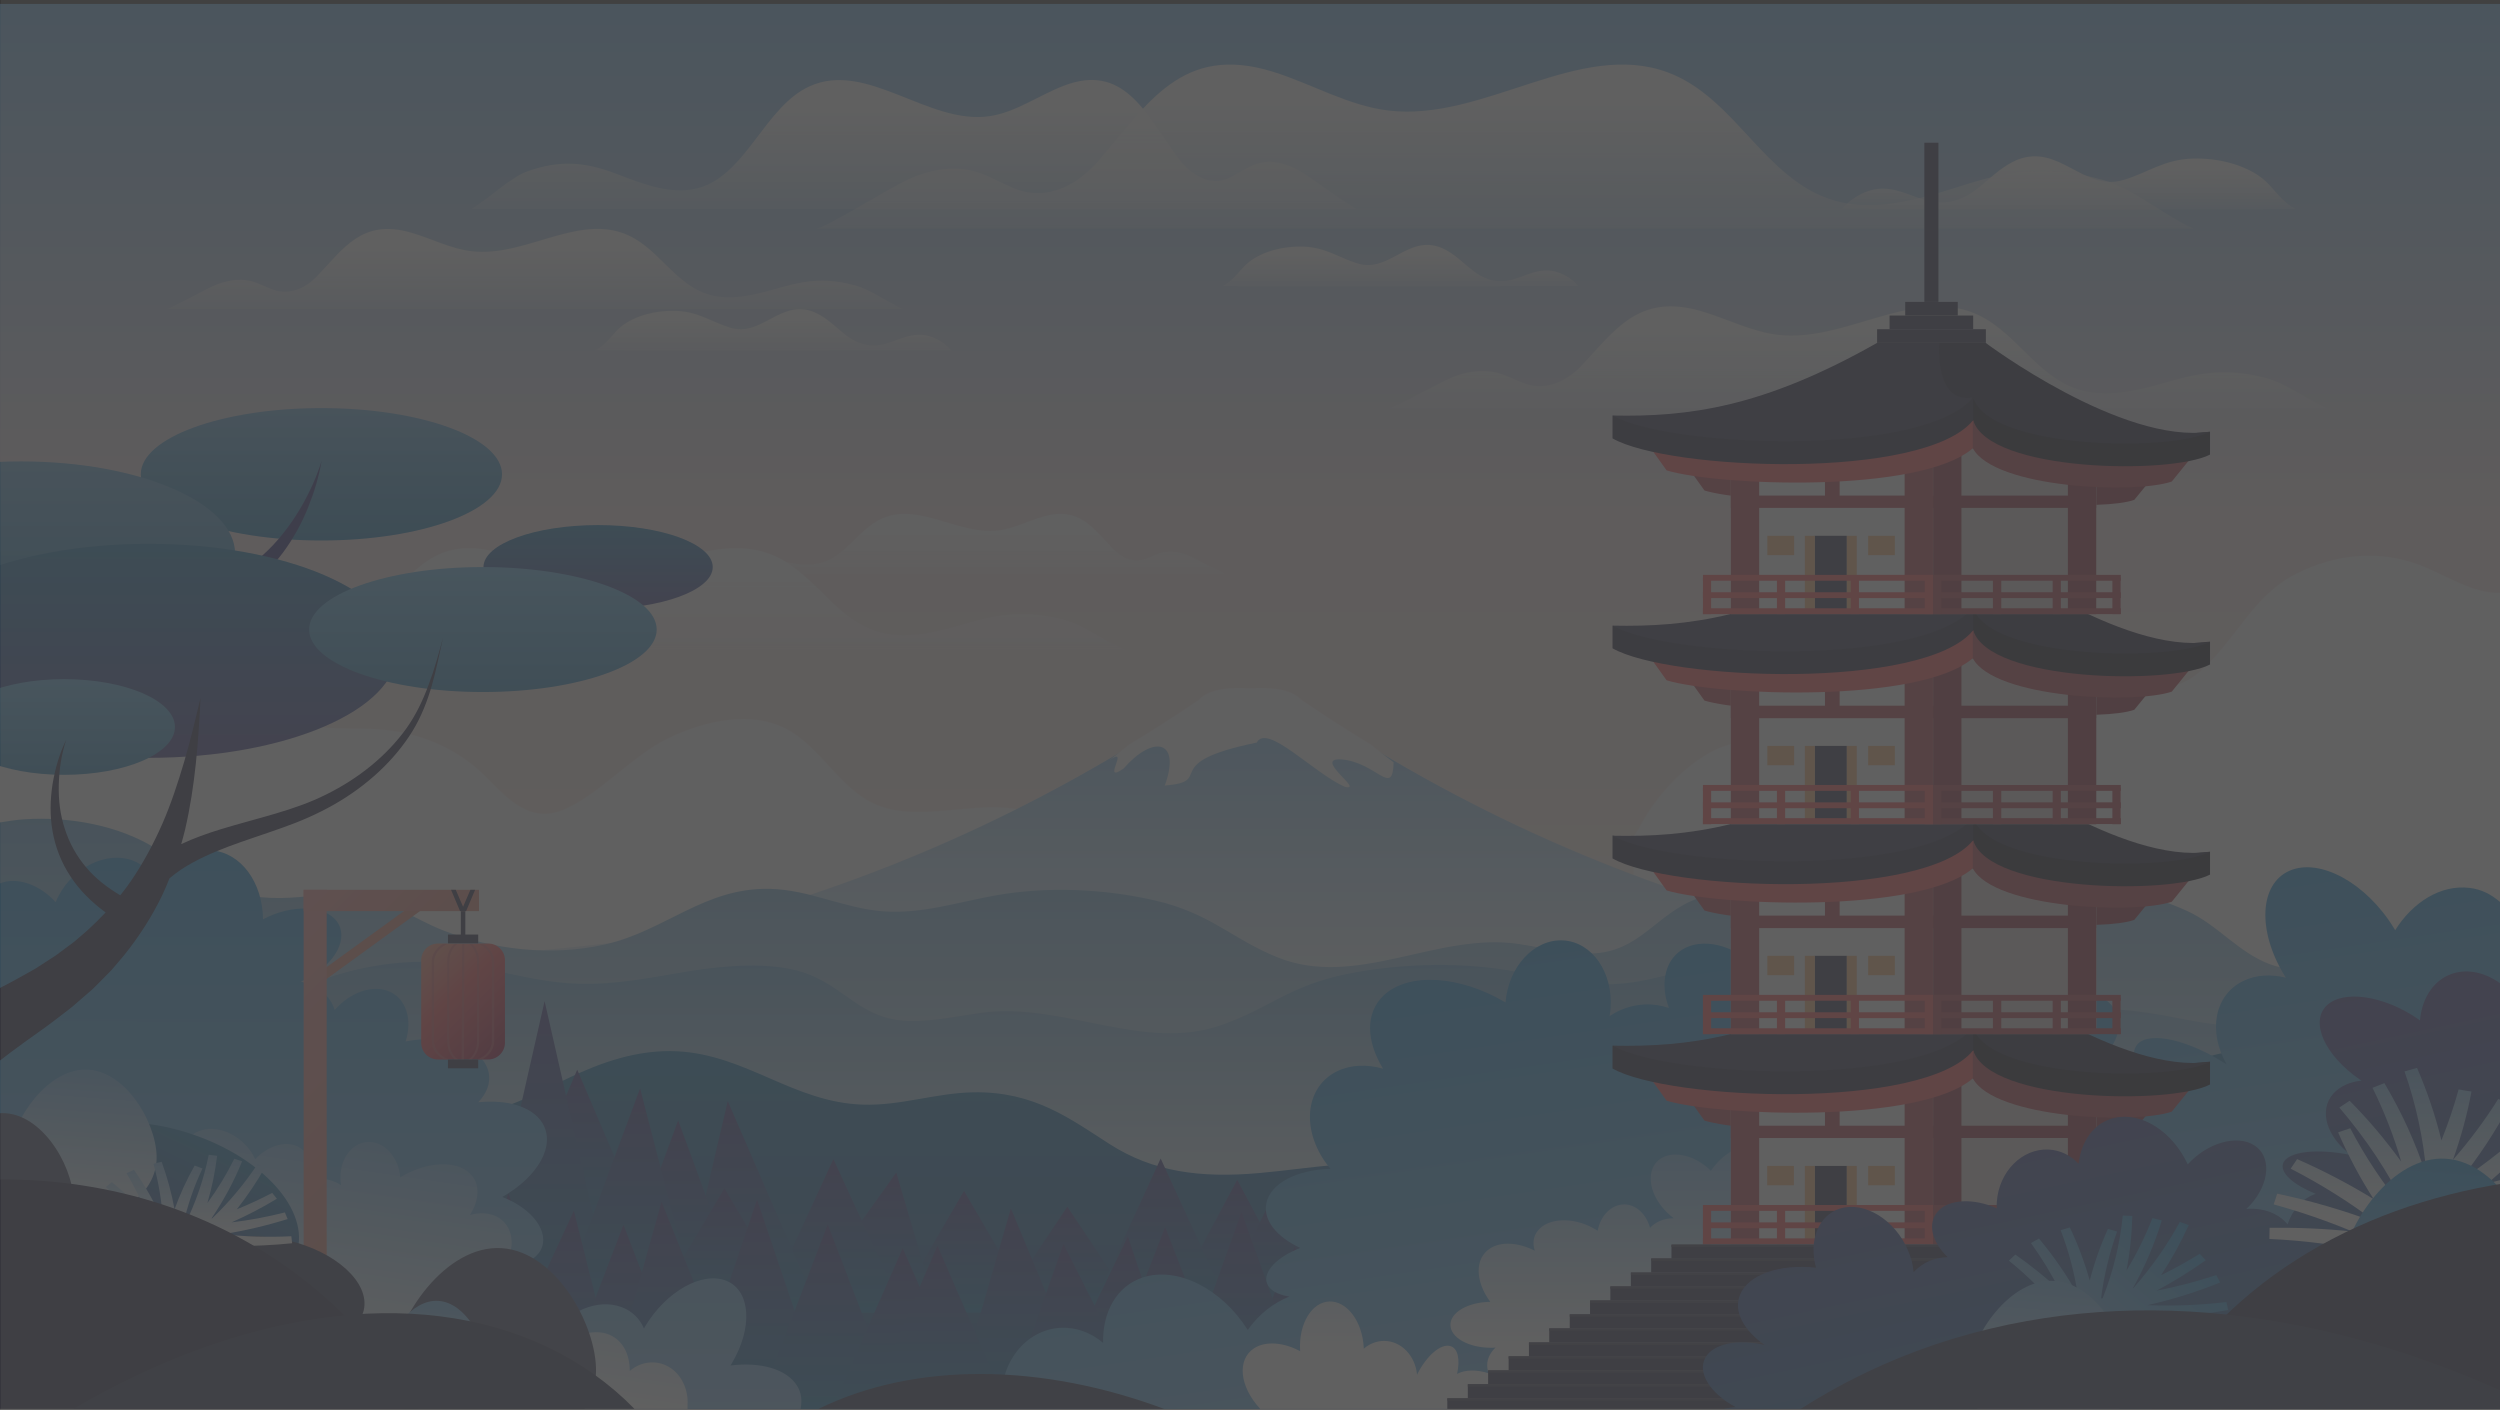 <?xml version="1.0" encoding="utf-8"?>
<!-- Generator: Adobe Illustrator 27.5.0, SVG Export Plug-In . SVG Version: 6.00 Build 0)  -->
<svg version="1.1" id="Layer_1" xmlns="http://www.w3.org/2000/svg" xmlns:xlink="http://www.w3.org/1999/xlink" x="0px" y="0px"
	 viewBox="0 0 1280.3 722" style="enable-background:new 0 0 1280.3 722;" xml:space="preserve">
<rect x="0" y="0" width="1280.3" height="722" fill="#333333" stroke="none"/>
<style type="text/css">
	.st0{opacity:0.22;}
	.st1{fill:url(#SVGID_1_);}
	.st2{clip-path:url(#SVGID_00000152226707378710070070000003751237621954629259_);}
	.st3{fill:#FDFDFD;}
	.st4{fill:url(#SVGID_00000137838268271164338360000005588568294432555441_);}
	.st5{fill:url(#SVGID_00000018942982880556234300000008779123689382113668_);}
	.st6{fill:url(#SVGID_00000041290559365555301480000009894658121853433475_);}
	.st7{fill:url(#SVGID_00000039815120975567025240000017583278466367619718_);}
	.st8{fill:url(#SVGID_00000078727756251565999140000011562201186380218301_);}
	.st9{fill:url(#SVGID_00000080177405111603737020000012003886627204971939_);}
	.st10{fill:url(#SVGID_00000085246473182675313200000009542925804523516289_);}
	.st11{fill:url(#SVGID_00000104678715331278816740000005297951418141981364_);}
	.st12{fill:url(#SVGID_00000121999366996218229980000008538761570710913706_);}
	.st13{fill:url(#SVGID_00000038405621749786355050000016461027246373875078_);}
	.st14{fill:url(#SVGID_00000098187643487596907250000012464567358112465581_);}
	.st15{fill:url(#SVGID_00000124142904342629942640000013791813370900800424_);}
	.st16{fill:url(#SVGID_00000086677266046467022180000013283493704935735485_);}
	.st17{fill:url(#SVGID_00000137853444574740576010000003992284693472134561_);}
	.st18{fill:url(#SVGID_00000025439412841648666350000001769320803874880662_);}
	.st19{fill:url(#SVGID_00000001664294412097083810000010351434525370378932_);}
	.st20{fill:url(#SVGID_00000043415276923249100660000006893800683243031740_);}
	.st21{fill:url(#SVGID_00000181777886125843430470000010903831607714012338_);}
	.st22{fill:url(#SVGID_00000098207314492116716100000014060202374132935315_);}
	.st23{fill:url(#SVGID_00000103977975435137747440000003237602337854255775_);}
	.st24{fill:url(#SVGID_00000021842452035070060080000009156961262710488973_);}
	.st25{fill:url(#SVGID_00000098196880975765101310000013634278083956712605_);}
	.st26{fill:url(#SVGID_00000100356414309695644310000010157050769976236987_);}
	.st27{fill:url(#SVGID_00000017512567745727183320000018113829379471758770_);}
	.st28{fill:url(#SVGID_00000091703362589313704290000017628814660204021638_);}
	.st29{fill:url(#SVGID_00000104708614497019239480000012899807498893565881_);}
	.st30{fill:url(#SVGID_00000083771766784519052030000005494803521633208508_);}
	.st31{fill:url(#SVGID_00000167394922309826148310000008505198950867992706_);}
	.st32{fill:url(#SVGID_00000148648203435057502520000008031420178787344814_);}
	.st33{fill:url(#SVGID_00000031196859754137749040000011315520167036730266_);}
	.st34{fill:url(#SVGID_00000029033067960932128270000000271925540306705850_);}
	.st35{fill:url(#SVGID_00000067237068523656630600000013973240543893061011_);}
	.st36{fill:url(#SVGID_00000080897575590705388360000013109765943788641944_);}
	.st37{fill:url(#SVGID_00000142168924814424058240000010663237899797012402_);}
	.st38{fill:url(#SVGID_00000177471787304027528740000012386817523803636870_);}
	.st39{fill:url(#SVGID_00000056425016283979324590000017109336464398464160_);}
	.st40{fill:url(#SVGID_00000155862452942246121460000010715281805797679258_);}
	.st41{fill:url(#SVGID_00000051375644065581289640000005425068077911844761_);}
	.st42{fill:url(#SVGID_00000159459180426479485420000001268330344098967455_);}
	.st43{fill:url(#SVGID_00000080914095923193999290000016439798521469442734_);}
	.st44{fill:url(#SVGID_00000051376569416502987110000008765770274695381921_);}
	.st45{fill:url(#SVGID_00000156560233331934370040000001997116993523254974_);}
	.st46{fill:url(#SVGID_00000123412230266584634690000006992916252705661328_);}
	.st47{fill:url(#SVGID_00000065038024374912510530000002193628370222832046_);}
	.st48{fill:url(#SVGID_00000147917183805011506830000004736627004425979319_);}
	.st49{fill:url(#SVGID_00000170973345763925747620000016636897868213849769_);}
	.st50{fill:url(#SVGID_00000037671452543305525010000004318929681088527787_);}
	.st51{fill:url(#SVGID_00000080918744664965369810000009843028859458356640_);}
	.st52{fill:url(#SVGID_00000003825981461655975240000006824544116755434135_);}
	.st53{fill:url(#SVGID_00000055703786546976218550000011375828824497824161_);}
	.st54{fill:url(#SVGID_00000098201532086301530780000016767882436143382412_);}
	.st55{fill:#992B3B;}
	.st56{fill:#BA3A47;}
	.st57{fill:#DDD3D4;}
	.st58{fill:#272747;}
	.st59{fill:#FFBA78;}
	.st60{fill:#FF4E53;}
	.st61{fill:#0D0D1E;}
	.st62{fill:#1C1C35;}
	.st63{fill:#3F3E56;}
	.st64{fill:url(#SVGID_00000034060647752891390720000004284396765847138233_);}
	.st65{fill:url(#SVGID_00000066512020179166624170000008158386830659613107_);}
	.st66{fill:url(#SVGID_00000036946620502909512540000017286617605762462868_);}
	.st67{fill:url(#SVGID_00000000180461965061186590000017096136486969473161_);}
	.st68{fill:url(#SVGID_00000080207341635191820730000010957519943954313614_);}
	.st69{fill:url(#SVGID_00000081641010896185059730000002446891980034949791_);}
	.st70{fill:url(#SVGID_00000164516265833205513580000002768307242861535892_);}
	.st71{fill:url(#SVGID_00000169517646100360280990000011352406058930905530_);}
	.st72{fill:url(#SVGID_00000180343004469000607370000000278581595214295957_);}
	.st73{fill:url(#SVGID_00000082355466267044523880000016970975671852090291_);}
	.st74{opacity:0.6;fill:#D35E67;enable-background:new    ;}
	.st75{fill:#323654;}
	.st76{fill:url(#SVGID_00000122682274554820477600000017413202506669654154_);}
	.st77{fill:url(#SVGID_00000032621936669638925630000011071971454989520025_);}
	.st78{fill:#252577;}
	.st79{fill:url(#SVGID_00000118365569820277652640000006142772277911763597_);}
	.st80{fill:url(#SVGID_00000010274202099698450970000008446412922260162713_);}
	.st81{fill:url(#SVGID_00000060027162373370095890000016757319960632079286_);}
	.st82{fill:url(#SVGID_00000145757436131701359410000001732267104835718313_);}
	.st83{fill:url(#SVGID_00000093139911760835998890000007057452326998584484_);}
	.st84{fill:#454A68;}
	.st85{fill:url(#SVGID_00000014636093107643726720000006952357923139807643_);}
	.st86{fill:url(#SVGID_00000107561126725008849460000008399441968098907530_);}
	.st87{opacity:0.3;fill:#FFFFFF;enable-background:new    ;}
</style>
<g class="st0">
	<g id="Layer_2_00000135681375850160585530000017668841700333902994_">
		<g id="Layer_1-2">
			
				<linearGradient id="SVGID_1_" gradientUnits="userSpaceOnUse" x1="640.16" y1="2.45" x2="640.16" y2="722" gradientTransform="matrix(1 0 0 -1 0 724)">
				<stop  offset="0" style="stop-color:#FFFFEB"/>
				<stop  offset="0.63" style="stop-color:#FAE6E7"/>
				<stop  offset="1" style="stop-color:#74B8ED"/>
			</linearGradient>
			<rect y="2" class="st1" width="1280.3" height="719.5"/>
			<g>
				<defs>
					<rect id="SVGID_00000147916622512987837560000013636790508559807620_" y="2" width="1280.3" height="719.5"/>
				</defs>
				<clipPath id="SVGID_00000034081299608364481140000015976820905503625641_">
					<use xlink:href="#SVGID_00000147916622512987837560000013636790508559807620_"  style="overflow:visible;"/>
				</clipPath>
				<g style="clip-path:url(#SVGID_00000034081299608364481140000015976820905503625641_);">
					<g>
						<path class="st3" d="M1239.6,289.5c-20.8-8.1-43.6-5.9-63.6,4.3c-22.4,11.3-30.8,33.7-49,49.8c-34.7,30.6-67.3-34-102.8-5.3
							c-23,18.6-35.1,56.8-63.9,65c-26.5,7.6-41-20.2-64-22.9c-20-2.3-43.9,20.8-54.5,39.3c-1.7,3-3.3,6.1-5.3,8.9v201.7h443.8
							V303.6C1266.4,304,1253.1,294.8,1239.6,289.5L1239.6,289.5z"/>
						<path class="st3" d="M608.6,630.3V494.7c-3.9-11.6-18.8-0.6-26.7,0.4c-15.5,1.8-24.6-5.4-27.8-22.3
							c-2.7-14.7-1.4-31.8-8.5-43.6c-8.7-14.5-27.6-16.7-45.2-15.5c-17.6,1.2-36.3,4.8-51.4-1.5c-19-7.9-28.7-30.1-47-39.3
							c-17-8.5-39.5-4.6-59.9,5.2c-18.3,8.8-37.2,30.7-54.9,37.1c-17.6,6.4-29.2-8.5-39.5-18.5c-13.6-13.2-31.6-21.1-51.2-23
							c-21.6-2.1-41.4,3.3-57.2-13.3c-19.2-20.1-18-63.4-45.2-70.5c-16.7-4.3-37.4,8-54.8,5.5C22.5,293,12.4,277.8,0,267.2v363.1
							L608.6,630.3L608.6,630.3z"/>
					</g>
					<g>
						
							<linearGradient id="SVGID_00000039844476995110053500000013554801639290535614_" gradientUnits="userSpaceOnUse" x1="-283.005" y1="616.708" x2="-283.005" y2="644.004" gradientTransform="matrix(-1 0 0 -1 776.54 724)">
							<stop  offset="0" style="stop-color:#FDFDFD;stop-opacity:0.24"/>
							<stop  offset="4.000000e-02" style="stop-color:#FDFDFD;stop-opacity:0.28"/>
							<stop  offset="0.3" style="stop-color:#FDFDFD;stop-opacity:0.59"/>
							<stop  offset="0.52" style="stop-color:#FDFDFD;stop-opacity:0.81"/>
							<stop  offset="0.68" style="stop-color:#FDFDFD;stop-opacity:0.95"/>
							<stop  offset="0.77" style="stop-color:#FDFDFD"/>
						</linearGradient>
						<path style="fill:url(#SVGID_00000039844476995110053500000013554801639290535614_);" d="M1175.7,106.9
							c-7.1-3-11.4-11.1-17.2-15.6c-9-7-22.5-10.5-35.7-10.1c-14.7,0.5-23,7.3-34.8,10.8c-21,6.8-33.1-18.9-55.1-10.1
							c-13.5,5.8-19.9,18.8-34.2,21.4c-13,2.5-21.9-6.6-34.5-6.7c-8.3,0-16.1,4.8-20.8,10.3C943.4,106.9,1174.8,107.8,1175.7,106.9
							L1175.7,106.9z"/>
						
							<linearGradient id="SVGID_00000057857540192720351260000014265348534593452422_" gradientUnits="userSpaceOnUse" x1="-1552.305" y1="544.347" x2="-1552.305" y2="565.771" gradientTransform="matrix(1 0 0 -1 1948.26 724)">
							<stop  offset="0" style="stop-color:#FDFDFD;stop-opacity:0.24"/>
							<stop  offset="4.000000e-02" style="stop-color:#FDFDFD;stop-opacity:0.28"/>
							<stop  offset="0.3" style="stop-color:#FDFDFD;stop-opacity:0.59"/>
							<stop  offset="0.52" style="stop-color:#FDFDFD;stop-opacity:0.81"/>
							<stop  offset="0.68" style="stop-color:#FDFDFD;stop-opacity:0.95"/>
							<stop  offset="0.77" style="stop-color:#FDFDFD"/>
						</linearGradient>
						<path style="fill:url(#SVGID_00000057857540192720351260000014265348534593452422_);" d="M304.8,179.3
							c5.6-2.4,9-8.7,13.5-12.2c7-5.5,17.6-8.3,28-7.9c11.5,0.4,18.1,5.7,27.3,8.5c16.5,5.4,26-14.9,43.3-7.9
							c10.6,4.5,15.6,14.7,26.9,16.8c10.2,2,17.2-5.2,27.1-5.2c6.5,0,12.7,3.8,16.3,8.1C487.2,179.3,305.5,180.1,304.8,179.3
							L304.8,179.3z"/>
						
							<linearGradient id="SVGID_00000005958053557658121450000004773365477443022512_" gradientUnits="userSpaceOnUse" x1="-175.015" y1="514.999" x2="-175.015" y2="567.074" gradientTransform="matrix(-1 0 0 -1 776.54 724)">
							<stop  offset="0" style="stop-color:#FDFDFD;stop-opacity:0.24"/>
							<stop  offset="4.000000e-02" style="stop-color:#FDFDFD;stop-opacity:0.28"/>
							<stop  offset="0.3" style="stop-color:#FDFDFD;stop-opacity:0.59"/>
							<stop  offset="0.52" style="stop-color:#FDFDFD;stop-opacity:0.81"/>
							<stop  offset="0.68" style="stop-color:#FDFDFD;stop-opacity:0.95"/>
							<stop  offset="0.77" style="stop-color:#FDFDFD"/>
						</linearGradient>
						<path style="fill:url(#SVGID_00000005958053557658121450000004773365477443022512_);" d="M754,190.4c4.1-0.6,8.3-0.5,12.3,0.4
							c5.2,1.3,9.8,3.9,14.8,5.7c11,3.8,21.5-1.6,28.5-8.9c17.2-18.1,29.2-37.5,61.2-28.4c13.5,3.9,26,10.7,40.1,12.3
							c33.2,3.6,66.4-22.6,97.5-12.1c23.6,8,33.6,34.1,57.8,40.6c15.4,4.1,31.8-1,47.2-5.3c17.1-4.8,30-5.5,47-1.1
							c10.2,2.6,20.7,10.9,31.2,15.4H711.5c2.3,0.1,25.9-13.2,32.3-15.8C747,191.9,750.5,190.9,754,190.4L754,190.4z"/>
						
							<linearGradient id="SVGID_00000057137055548638515890000010886149900760231345_" gradientUnits="userSpaceOnUse" x1="502.755" y1="565.76" x2="502.755" y2="606.652" gradientTransform="matrix(-1 0 0 -1 776.54 724)">
							<stop  offset="0" style="stop-color:#FDFDFD;stop-opacity:0.24"/>
							<stop  offset="4.000000e-02" style="stop-color:#FDFDFD;stop-opacity:0.28"/>
							<stop  offset="0.3" style="stop-color:#FDFDFD;stop-opacity:0.59"/>
							<stop  offset="0.52" style="stop-color:#FDFDFD;stop-opacity:0.81"/>
							<stop  offset="0.68" style="stop-color:#FDFDFD;stop-opacity:0.95"/>
							<stop  offset="0.77" style="stop-color:#FDFDFD"/>
						</linearGradient>
						<path style="fill:url(#SVGID_00000057137055548638515890000010886149900760231345_);" d="M118.7,143.6
							c3.2-0.5,6.5-0.4,9.7,0.3c4.1,1,7.7,3.1,11.6,4.5c8.7,3,16.9-1.2,22.4-7c13.6-14.2,23-29.5,48-22.3c10.6,3,20.4,8.4,31.5,9.6
							c26.1,2.9,52.2-17.8,76.6-9.5c18.5,6.3,26.4,26.8,45.4,31.9c12.1,3.2,25-0.8,37-4.2c13.4-3.8,23.6-4.3,36.9-0.8
							c8,2.1,16.3,8.5,24.5,12.1h-377c1.8,0.1,20.3-10.4,25.4-12.4C113.2,144.8,115.9,144.1,118.7,143.6z"/>
						
							<linearGradient id="SVGID_00000033365996579083333170000006670898240795466411_" gradientUnits="userSpaceOnUse" x1="440.53" y1="391.229" x2="440.53" y2="443.304" gradientTransform="matrix(-1 0 0 -1 776.54 724)">
							<stop  offset="0" style="stop-color:#FDFDFD;stop-opacity:0.24"/>
							<stop  offset="4.000000e-02" style="stop-color:#FDFDFD;stop-opacity:0.28"/>
							<stop  offset="0.3" style="stop-color:#FDFDFD;stop-opacity:0.59"/>
							<stop  offset="0.52" style="stop-color:#FDFDFD;stop-opacity:0.81"/>
							<stop  offset="0.68" style="stop-color:#FDFDFD;stop-opacity:0.95"/>
							<stop  offset="0.77" style="stop-color:#FDFDFD"/>
						</linearGradient>
						<path style="fill:url(#SVGID_00000033365996579083333170000006670898240795466411_);" d="M138.5,314.2
							c4.1-0.6,8.3-0.5,12.3,0.4c5.2,1.3,9.8,4,14.8,5.7c11,3.8,21.5-1.6,28.5-8.9c17.2-18,29.2-37.5,61.2-28.4
							c13.5,3.9,26,10.7,40.1,12.3c33.2,3.6,66.4-22.6,97.5-12.1c23.6,8,33.6,34.1,57.8,40.6c15.4,4.1,31.8-1,47.1-5.3
							c17.1-4.8,30-5.5,47-1.1c10.2,2.6,20.7,10.9,31.2,15.4H95.9c2.3,0.1,25.9-13.2,32.3-15.8C131.5,315.7,135,314.7,138.5,314.2
							L138.5,314.2z"/>
						
							<linearGradient id="SVGID_00000091694314755406119380000006814069060787209347_" gradientUnits="userSpaceOnUse" x1="-1836.605" y1="430.41" x2="-1836.605" y2="460.808" gradientTransform="matrix(1 0 0 -1 2323.75 724)">
							<stop  offset="0" style="stop-color:#FDFDFD;stop-opacity:0.24"/>
							<stop  offset="4.000000e-02" style="stop-color:#FDFDFD;stop-opacity:0.28"/>
							<stop  offset="0.3" style="stop-color:#FDFDFD;stop-opacity:0.59"/>
							<stop  offset="0.52" style="stop-color:#FDFDFD;stop-opacity:0.81"/>
							<stop  offset="0.68" style="stop-color:#FDFDFD;stop-opacity:0.95"/>
							<stop  offset="0.77" style="stop-color:#FDFDFD"/>
						</linearGradient>
						<path style="fill:url(#SVGID_00000091694314755406119380000006814069060787209347_);" d="M602.4,282.8
							c-2.4-0.3-4.8-0.3-7.2,0.2c-3,0.7-5.7,2.3-8.6,3.3c-6.4,2.2-12.6-0.9-16.6-5.2c-10.1-10.5-17.1-21.9-35.7-16.6
							c-7.9,2.2-15.2,6.3-23.4,7.2c-19.4,2.1-38.8-13.2-56.9-7.1c-13.8,4.7-19.6,19.9-33.7,23.7c-9,2.4-18.6-0.6-27.5-3.1
							c-10-2.8-17.5-3.2-27.4-0.6c-6,1.5-12.1,6.4-18.2,9h280.1c-1.3,0.1-15.1-7.7-18.9-9.2C606.5,283.7,604.5,283.1,602.4,282.8
							L602.4,282.8z"/>
						
							<linearGradient id="SVGID_00000176022512143764274160000015648821451799929748_" gradientUnits="userSpaceOnUse" x1="5.765" y1="606.989" x2="5.765" y2="690.992" gradientTransform="matrix(-1 0 0 -1 776.54 724)">
							<stop  offset="0" style="stop-color:#FDFDFD;stop-opacity:0.24"/>
							<stop  offset="4.000000e-02" style="stop-color:#FDFDFD;stop-opacity:0.28"/>
							<stop  offset="0.3" style="stop-color:#FDFDFD;stop-opacity:0.59"/>
							<stop  offset="0.52" style="stop-color:#FDFDFD;stop-opacity:0.81"/>
							<stop  offset="0.68" style="stop-color:#FDFDFD;stop-opacity:0.95"/>
							<stop  offset="0.77" style="stop-color:#FDFDFD"/>
						</linearGradient>
						<path style="fill:url(#SVGID_00000176022512143764274160000015648821451799929748_);" d="M480.7,87c6-0.9,12.2-0.9,18.1,0.7
							c7.7,2,14.3,6.4,21.7,9.2c16.2,6.2,31.6-2.6,41.8-14.3c25.3-29.1,42.9-60.5,89.8-45.8c19.9,6.2,38.2,17.3,58.9,19.8
							c48.7,5.9,97.6-36.5,143.2-19.5c34.6,12.9,49.4,55,84.9,65.5c22.6,6.7,46.8-1.6,69.2-8.6c25-7.8,44.1-8.8,69.1-1.7
							c15,4.3,30.4,17.6,45.8,24.8H418.2c3.4,0.2,38-21.3,47.5-25.5C470.4,89.5,475.5,87.9,480.7,87L480.7,87z"/>
						
							<linearGradient id="SVGID_00000169557336188359626890000014478899709394287035_" gradientUnits="userSpaceOnUse" x1="-1855.43" y1="617.009" x2="-1855.43" y2="683.007" gradientTransform="matrix(1 0 0 -1 2323.75 724)">
							<stop  offset="0" style="stop-color:#FDFDFD;stop-opacity:0.24"/>
							<stop  offset="4.000000e-02" style="stop-color:#FDFDFD;stop-opacity:0.28"/>
							<stop  offset="0.3" style="stop-color:#FDFDFD;stop-opacity:0.59"/>
							<stop  offset="0.52" style="stop-color:#FDFDFD;stop-opacity:0.81"/>
							<stop  offset="0.68" style="stop-color:#FDFDFD;stop-opacity:0.95"/>
							<stop  offset="0.77" style="stop-color:#FDFDFD"/>
						</linearGradient>
						<path style="fill:url(#SVGID_00000169557336188359626890000014478899709394287035_);" d="M655.1,83.4
							c-3.9-0.8-7.8-0.7-11.6,0.5c-4.9,1.6-9.2,5-14,7.2c-10.4,4.8-20.3-2-26.9-11.2c-16.3-22.9-27.6-47.6-57.8-36
							c-12.8,4.9-24.6,13.6-38,15.6c-31.4,4.6-62.8-28.7-92.2-15.3c-22.3,10.1-31.8,43.2-54.7,51.4c-14.5,5.2-30.1-1.2-44.6-6.7
							c-16.1-6.1-28.4-6.9-44.5-1.4c-9.7,3.3-19.6,13.8-29.5,19.5h454c-2.2,0.2-24.5-16.7-30.6-20C661.7,85.3,658.4,84.1,655.1,83.4
							L655.1,83.4z"/>
						
							<linearGradient id="SVGID_00000169557126478983266640000014673875983375176577_" gradientUnits="userSpaceOnUse" x1="-1230.945" y1="577.267" x2="-1230.945" y2="598.692" gradientTransform="matrix(1 0 0 -1 1948.26 724)">
							<stop  offset="0" style="stop-color:#FDFDFD;stop-opacity:0.24"/>
							<stop  offset="4.000000e-02" style="stop-color:#FDFDFD;stop-opacity:0.28"/>
							<stop  offset="0.3" style="stop-color:#FDFDFD;stop-opacity:0.59"/>
							<stop  offset="0.52" style="stop-color:#FDFDFD;stop-opacity:0.81"/>
							<stop  offset="0.68" style="stop-color:#FDFDFD;stop-opacity:0.95"/>
							<stop  offset="0.77" style="stop-color:#FDFDFD"/>
						</linearGradient>
						<path style="fill:url(#SVGID_00000169557126478983266640000014673875983375176577_);" d="M626.1,146.4
							c5.6-2.4,9-8.7,13.5-12.2c7-5.5,17.6-8.3,28-7.9c11.5,0.4,18.1,5.7,27.3,8.5c16.5,5.4,26-14.9,43.3-7.9
							c10.6,4.5,15.6,14.7,26.8,16.8c10.2,2,17.2-5.2,27.1-5.2c6.5,0,12.7,3.8,16.3,8.1C808.5,146.4,626.8,147.2,626.1,146.4
							L626.1,146.4z"/>
					</g>
					<g>
						
							<linearGradient id="SVGID_00000083080355304619276250000017827459250020770947_" gradientUnits="userSpaceOnUse" x1="640.15" y1="102.11" x2="640.15" y2="370.502" gradientTransform="matrix(1 0 0 -1 0 724)">
							<stop  offset="0.34" style="stop-color:#FFFFFF"/>
							<stop  offset="1" style="stop-color:#74B8ED"/>
						</linearGradient>
						<path style="fill:url(#SVGID_00000083080355304619276250000017827459250020770947_);" d="M1147,497.5
							c-43-3.6-175.9-10.5-217.5-20.7v-0.1c-0.6-0.1-1.1-0.2-1.7-0.3c-91.9-22.6-179.9-61.4-261.4-116.8c-5.1-5.5-15.2-6.6-26.3-5.9
							c-11.1-0.7-21.2,0.4-26.3,5.9c-81.4,55.4-169.5,94.1-261.4,116.8c-0.6,0.1-1.1,0.2-1.7,0.3v0.1
							c-41.6,10.2-174.5,17-217.5,20.7v124.4H1147L1147,497.5L1147,497.5z"/>
						<path class="st3" d="M575.4,393.6c15.2-17.4,29.6-14.8,21.1,8.7c26.5-2.1-4.3-11.5,47.1-22c5.3-10.1,29.3,15.8,45.2,22.7
							c10.2,2.2-16.6-14.9-2-14.1c18.2,1.4,26.5,19.8,26.9,1.5c-4.2-3.2-8.2-6.3-11.8-9.2c-11.9-7.2-23.7-14.8-35.4-22.8
							c-5.1-5.5-15.2-6.6-26.3-5.9c-11.1-0.7-21.2,0.4-26.3,5.9c-11.7,8-23.5,15.6-35.5,22.8c-3.2,2.6-6.6,5.3-10.2,8.1
							C579.2,381.5,563.4,402,575.4,393.6L575.4,393.6z"/>
					</g>
					
						<linearGradient id="SVGID_00000159434944626641590220000014888847300198618253_" gradientUnits="userSpaceOnUse" x1="52.475" y1="-41.19" x2="52.475" y2="304.7" gradientTransform="matrix(-1 0 0 -1 692.63 724)">
						<stop  offset="0.33" style="stop-color:#FFFFFF"/>
						<stop  offset="1" style="stop-color:#64AADA"/>
					</linearGradient>
					<path style="fill:url(#SVGID_00000159434944626641590220000014888847300198618253_);" d="M0,721.5V421.2
						c4.2-0.7,7.9-1.3,12.3-1.6c23.4-1.6,49.2,3.3,67.7,15.1c20.8,13.3,35.6,25.7,64.1,25.2c12.4-0.2,24.8-2.8,37.1-1.5
						c17.7,1.9,30.1,12,45.8,18.1c25.6,9.9,55.4,13.4,82.8,7.2c31.1-7.1,50.9-29.2,84.4-28.5c20.6,0.5,37.6,9.9,58,11.5
						c19.8,1.5,38.4-4.7,57.4-8.1c26.7-4.8,56-3.4,81.7,2.5c28.7,6.6,39.6,19.8,63,29.2c40.5,16.3,82.2-13.3,123.9-6.8
						c12.3,1.9,24.5,5.1,36.9,4.8c24.8-0.7,33.4-20.8,54.4-28.2c16.7-6,38.7-4.1,57.6-0.7c18.9,3.4,37.8,8.2,57.7,7.4
						c24.9-1,46.5-10.7,71.3-12.4c23-1.6,46.1,3.9,63.9,12.1c16,7.3,26.3,21.4,42.7,27.4c16.4,6,36.4,0.3,52.8-3.1
						c20.8-4.4,43.1-5.6,65-3.8v234.7L0,721.5L0,721.5z"/>
					
						<linearGradient id="SVGID_00000045616891408002369050000016994440062554011046_" gradientUnits="userSpaceOnUse" x1="640.16" y1="2.84" x2="640.16" y2="236.33" gradientTransform="matrix(1 0 0 -1 0 724)">
						<stop  offset="0.33" style="stop-color:#FFFFFF"/>
						<stop  offset="1" style="stop-color:#64AADA"/>
					</linearGradient>
					<path style="fill:url(#SVGID_00000045616891408002369050000016994440062554011046_);" d="M1280.3,691.7V489.3
						c-4.2-0.6-7.9-1.1-12.3-1.4c-23-1.4-46.1,3.5-63.9,10.7c-16,6.5-26.3,19-42.7,24.3c-16.4,5.3-36.4,0.3-52.8-2.8
						c-21.6-4-45.3-5-68-3.2c-25,2.1-44.2,7.3-69.9,2.1c-31.1-6.3-50.8-25.9-84.4-25.2c-20.7,0.4-37.6,8.8-58,10.1
						c-19.8,1.3-38.4-4.1-57.3-7.2c-26.7-4.2-56-3-81.7,2.2c-28.7,5.9-39.6,17.5-63,25.8c-40.5,14.5-82.2-11.8-123.9-6
						c-12.3,1.7-24.5,4.5-36.9,4.2c-24.8-0.6-33.4-18.4-54.4-25c-16.7-5.3-38.7-3.6-57.6-0.6s-37.9,7.2-57.7,6.5
						c-24.9-0.9-46.5-9.5-71.3-11c-23-1.4-46.1,3.5-63.9,10.7c-16,6.5-26.3,19-42.7,24.3c-16.4,5.3-36.4,0.3-52.8-2.8
						c-20.8-3.9-43.1-5-65-3.3v169.7L1280.3,691.7L1280.3,691.7z"/>
					
						<linearGradient id="SVGID_00000046328230035471607090000010266091434093613952_" gradientUnits="userSpaceOnUse" x1="52.46" y1="-166.73" x2="52.46" y2="185.77" gradientTransform="matrix(-1 0 0 -1 692.63 724)">
						<stop  offset="0" style="stop-color:#44408D"/>
						<stop  offset="1" style="stop-color:#1C7EB6"/>
					</linearGradient>
					<path style="fill:url(#SVGID_00000046328230035471607090000010266091434093613952_);" d="M1282.5,552.3c-2.9-0.2-6-0.2-9.2,0.1
						c-15.8,1.2-30.1,8.6-45.9,8.8c-28.8,0.4-49.2-22.6-78-22.9c-16.9-0.2-32.1,7.7-44.8,15.9c-12.7,8.3-25,17.6-41,21.8
						c-27.9,7.3-52.7-13.6-81.6-13.7c-34.2-0.1-61.4,15.6-80.9,35.1c-14.5,16.4-24.2-1.6-37.2-8.8c-19-10.6-42-9.9-64.3-4.4
						c-18.5,4.5-31.2,16.9-52.7,15.6c-8.8-0.5-17.2-2.4-25.8-3.4c-25.1-2.9-50.5,2-75.8,4.3c-30.9,2.8-55-0.7-76.9-14.7
						c-20.2-12.9-38.7-27.2-70.1-26.6c-19.4,0.4-37.3,7-56.6,6.3c-35.3-1.2-59.4-25.4-94.6-27.3c-20.7-1.1-39.6,5.9-55.6,13.5
						s-31.4,16.3-51.1,19.6c-34.5,5.8-64-16.5-99.5-18.2c-41.8-2-75.9,12.2-100.6,30.7C18,602.7,24,578.6-2.2,567.3v154.2h1284.7
						L1282.5,552.3L1282.5,552.3z"/>
					<g>
						<g>
							
								<linearGradient id="SVGID_00000077315921784929360680000011999831997696774286_" gradientUnits="userSpaceOnUse" x1="493.735" y1="51.8" x2="493.735" y2="114.09" gradientTransform="matrix(1 0 0 -1 0 724)">
								<stop  offset="0" style="stop-color:#1C7EB6"/>
								<stop  offset="1" style="stop-color:#44408D"/>
							</linearGradient>
							<polygon style="fill:url(#SVGID_00000077315921784929360680000011999831997696774286_);" points="493.7,609.9 457.5,672.2 
								530,672.2 							"/>
							
								<linearGradient id="SVGID_00000107588931024405229370000001428858244602220988_" gradientUnits="userSpaceOnUse" x1="295.65" y1="91.23" x2="295.65" y2="176.23" gradientTransform="matrix(1 0 0 -1 0 724)">
								<stop  offset="0" style="stop-color:#1C7EB6"/>
								<stop  offset="1" style="stop-color:#44408D"/>
							</linearGradient>
							<polygon style="fill:url(#SVGID_00000107588931024405229370000001428858244602220988_);" points="295.6,547.8 259.4,632.8 
								331.9,632.8 							"/>
							
								<linearGradient id="SVGID_00000132800638986948067080000005196618404492848017_" gradientUnits="userSpaceOnUse" x1="633.555" y1="51.8" x2="633.555" y2="119.85" gradientTransform="matrix(1 0 0 -1 0 724)">
								<stop  offset="0" style="stop-color:#1C7EB6"/>
								<stop  offset="1" style="stop-color:#44408D"/>
							</linearGradient>
							<polygon style="fill:url(#SVGID_00000132800638986948067080000005196618404492848017_);" points="633.6,604.2 597.3,672.2 
								669.8,672.2 							"/>
							
								<linearGradient id="SVGID_00000020364213894390284620000000908477271908841349_" gradientUnits="userSpaceOnUse" x1="443.925" y1="51.8" x2="443.925" y2="123.55" gradientTransform="matrix(1 0 0 -1 0 724)">
								<stop  offset="0" style="stop-color:#1C7EB6"/>
								<stop  offset="1" style="stop-color:#44408D"/>
							</linearGradient>
							<polygon style="fill:url(#SVGID_00000020364213894390284620000000908477271908841349_);" points="459,600.5 407.7,672.2 
								480.1,672.2 							"/>
							
								<linearGradient id="SVGID_00000106142987169620408340000000480538400016834185_" gradientUnits="userSpaceOnUse" x1="659.06" y1="51.8" x2="659.06" y2="113.15" gradientTransform="matrix(1 0 0 -1 0 724)">
								<stop  offset="0" style="stop-color:#1C7EB6"/>
								<stop  offset="1" style="stop-color:#44408D"/>
							</linearGradient>
							<polygon style="fill:url(#SVGID_00000106142987169620408340000000480538400016834185_);" points="652.6,610.8 622.8,672.2 
								695.3,672.2 							"/>
							
								<linearGradient id="SVGID_00000149382994718168057840000010893263225213730458_" gradientUnits="userSpaceOnUse" x1="546.595" y1="51.8" x2="546.595" y2="106" gradientTransform="matrix(1 0 0 -1 0 724)">
								<stop  offset="0" style="stop-color:#1C7EB6"/>
								<stop  offset="1" style="stop-color:#44408D"/>
							</linearGradient>
							<polygon style="fill:url(#SVGID_00000149382994718168057840000010893263225213730458_);" points="546.6,618 510.4,672.2 
								582.8,672.2 							"/>
							
								<linearGradient id="SVGID_00000033367986542334073910000013581391897470258311_" gradientUnits="userSpaceOnUse" x1="278.89" y1="51.8" x2="278.89" y2="211.31" gradientTransform="matrix(1 0 0 -1 0 724)">
								<stop  offset="0" style="stop-color:#1C7EB6"/>
								<stop  offset="1" style="stop-color:#44408D"/>
							</linearGradient>
							<polygon style="fill:url(#SVGID_00000033367986542334073910000013581391897470258311_);" points="278.9,512.7 242.7,672.2 
								315.1,672.2 							"/>
							
								<linearGradient id="SVGID_00000136382723356435027300000005664533780685187994_" gradientUnits="userSpaceOnUse" x1="242.665" y1="51.8" x2="242.665" y2="150.41" gradientTransform="matrix(1 0 0 -1 0 724)">
								<stop  offset="0" style="stop-color:#1C7EB6"/>
								<stop  offset="1" style="stop-color:#44408D"/>
							</linearGradient>
							<polygon style="fill:url(#SVGID_00000136382723356435027300000005664533780685187994_);" points="242.7,573.6 206.4,672.2 
								278.9,672.2 							"/>
							
								<linearGradient id="SVGID_00000017477583688031830190000015868620326015124877_" gradientUnits="userSpaceOnUse" x1="204.32" y1="51.8" x2="204.32" y2="133.44" gradientTransform="matrix(1 0 0 -1 0 724)">
								<stop  offset="0" style="stop-color:#1C7EB6"/>
								<stop  offset="1" style="stop-color:#44408D"/>
							</linearGradient>
							<polygon style="fill:url(#SVGID_00000017477583688031830190000015868620326015124877_);" points="204.3,590.6 168.1,672.2 
								240.5,672.2 							"/>
							
								<linearGradient id="SVGID_00000001657940044603756950000015653758443419019958_" gradientUnits="userSpaceOnUse" x1="594.41" y1="51.8" x2="594.41" y2="130.66" gradientTransform="matrix(1 0 0 -1 0 724)">
								<stop  offset="0" style="stop-color:#1C7EB6"/>
								<stop  offset="1" style="stop-color:#44408D"/>
							</linearGradient>
							<polygon style="fill:url(#SVGID_00000001657940044603756950000015653758443419019958_);" points="594.4,593.3 558.2,672.2 
								630.6,672.2 							"/>
							
								<linearGradient id="SVGID_00000078026683756147452280000005409379944075450249_" gradientUnits="userSpaceOnUse" x1="706" y1="51.8" x2="706" y2="138.4" gradientTransform="matrix(1 0 0 -1 0 724)">
								<stop  offset="0" style="stop-color:#1C7EB6"/>
								<stop  offset="1" style="stop-color:#44408D"/>
							</linearGradient>
							<polygon style="fill:url(#SVGID_00000078026683756147452280000005409379944075450249_);" points="712.5,585.6 669.8,672.2 
								742.2,672.2 							"/>
							
								<linearGradient id="SVGID_00000144325424301867907850000012448264176759471003_" gradientUnits="userSpaceOnUse" x1="750.065" y1="51.8" x2="750.065" y2="123.55" gradientTransform="matrix(1 0 0 -1 0 724)">
								<stop  offset="0" style="stop-color:#1C7EB6"/>
								<stop  offset="1" style="stop-color:#44408D"/>
							</linearGradient>
							<polygon style="fill:url(#SVGID_00000144325424301867907850000012448264176759471003_);" points="750.1,600.5 713.8,672.2 
								786.3,672.2 							"/>
							
								<linearGradient id="SVGID_00000139997648475662792180000018320959063103205052_" gradientUnits="userSpaceOnUse" x1="426.815" y1="51.8" x2="426.815" y2="130.38" gradientTransform="matrix(1 0 0 -1 0 724)">
								<stop  offset="0" style="stop-color:#1C7EB6"/>
								<stop  offset="1" style="stop-color:#44408D"/>
							</linearGradient>
							<polygon style="fill:url(#SVGID_00000139997648475662792180000018320959063103205052_);" points="426.8,593.6 390.6,672.2 
								463,672.2 							"/>
							
								<linearGradient id="SVGID_00000183214836242112299780000014715819012342233243_" gradientUnits="userSpaceOnUse" x1="383.505" y1="51.8" x2="383.505" y2="160.11" gradientTransform="matrix(1 0 0 -1 0 724)">
								<stop  offset="0" style="stop-color:#1C7EB6"/>
								<stop  offset="1" style="stop-color:#44408D"/>
							</linearGradient>
							<polygon style="fill:url(#SVGID_00000183214836242112299780000014715819012342233243_);" points="372.7,563.9 347.3,672.2 
								419.7,672.2 							"/>
							
								<linearGradient id="SVGID_00000067956050001300450070000006193902292700018334_" gradientUnits="userSpaceOnUse" x1="347.28" y1="51.8" x2="347.28" y2="150.17" gradientTransform="matrix(1 0 0 -1 0 724)">
								<stop  offset="0" style="stop-color:#1C7EB6"/>
								<stop  offset="1" style="stop-color:#44408D"/>
							</linearGradient>
							<polygon style="fill:url(#SVGID_00000067956050001300450070000006193902292700018334_);" points="347.3,573.8 311.1,672.2 
								383.5,672.2 							"/>
							
								<linearGradient id="SVGID_00000168806068797662193350000008826327759578699654_" gradientUnits="userSpaceOnUse" x1="321.315" y1="51.8" x2="321.315" y2="166.64" gradientTransform="matrix(1 0 0 -1 0 724)">
								<stop  offset="0" style="stop-color:#1C7EB6"/>
								<stop  offset="1" style="stop-color:#44408D"/>
							</linearGradient>
							<polygon style="fill:url(#SVGID_00000168806068797662193350000008826327759578699654_);" points="327.8,557.4 285.1,672.2 
								357.5,672.2 							"/>
						</g>
						<g>
							
								<linearGradient id="SVGID_00000105404108156723971010000013048231229467724476_" gradientUnits="userSpaceOnUse" x1="-246.18" y1="2.45" x2="-246.18" y2="91.32" gradientTransform="matrix(-1 0 0 -1 449.19 724)">
								<stop  offset="0" style="stop-color:#1C7EB6"/>
								<stop  offset="1" style="stop-color:#44408D"/>
							</linearGradient>
							<polygon style="fill:url(#SVGID_00000105404108156723971010000013048231229467724476_);" points="695.4,632.7 731.6,721.5 
								659.2,721.5 							"/>
							
								<linearGradient id="SVGID_00000107587237513603439500000017932845535265892784_" gradientUnits="userSpaceOnUse" x1="78.235" y1="54.42" x2="78.235" y2="115.43" gradientTransform="matrix(-1 0 0 -1 449.19 724)">
								<stop  offset="0" style="stop-color:#1C7EB6"/>
								<stop  offset="1" style="stop-color:#44408D"/>
							</linearGradient>
							<polygon style="fill:url(#SVGID_00000107587237513603439500000017932845535265892784_);" points="371,608.6 407.2,669.6 
								334.7,669.6 							"/>
							
								<linearGradient id="SVGID_00000154399170673684043460000010591865088543504029_" gradientUnits="userSpaceOnUse" x1="-147.475" y1="2.45" x2="-147.475" y2="95.46" gradientTransform="matrix(-1 0 0 -1 449.19 724)">
								<stop  offset="0" style="stop-color:#1C7EB6"/>
								<stop  offset="1" style="stop-color:#44408D"/>
							</linearGradient>
							<polygon style="fill:url(#SVGID_00000154399170673684043460000010591865088543504029_);" points="596.7,628.5 632.9,721.5 
								560.4,721.5 							"/>
							
								<linearGradient id="SVGID_00000162351863976518488480000007109058753313600935_" gradientUnits="userSpaceOnUse" x1="-295.99" y1="2.45" x2="-295.99" y2="98.11" gradientTransform="matrix(-1 0 0 -1 449.19 724)">
								<stop  offset="0" style="stop-color:#1C7EB6"/>
								<stop  offset="1" style="stop-color:#44408D"/>
							</linearGradient>
							<polygon style="fill:url(#SVGID_00000162351863976518488480000007109058753313600935_);" points="730.1,625.9 781.4,721.5 
								709,721.5 							"/>
							
								<linearGradient id="SVGID_00000056385431637947037770000007724216291647279754_" gradientUnits="userSpaceOnUse" x1="-121.965" y1="2.45" x2="-121.965" y2="90.65" gradientTransform="matrix(-1 0 0 -1 449.19 724)">
								<stop  offset="0" style="stop-color:#1C7EB6"/>
								<stop  offset="1" style="stop-color:#44408D"/>
							</linearGradient>
							<polygon style="fill:url(#SVGID_00000056385431637947037770000007724216291647279754_);" points="577.6,633.3 607.4,721.5 
								534.9,721.5 							"/>
							
								<linearGradient id="SVGID_00000032643518250112521060000014601573230158508723_" gradientUnits="userSpaceOnUse" x1="-213.88" y1="2.45" x2="-213.88" y2="85.51" gradientTransform="matrix(-1 0 0 -1 449.19 724)">
								<stop  offset="0" style="stop-color:#1C7EB6"/>
								<stop  offset="1" style="stop-color:#44408D"/>
							</linearGradient>
							<polygon style="fill:url(#SVGID_00000032643518250112521060000014601573230158508723_);" points="663.1,638.5 699.3,721.5 
								626.8,721.5 							"/>
							
								<linearGradient id="SVGID_00000047041276053010779390000007917483678483315108_" gradientUnits="userSpaceOnUse" x1="61.475" y1="2.45" x2="61.475" y2="109.62" gradientTransform="matrix(-1 0 0 -1 449.19 724)">
								<stop  offset="0" style="stop-color:#1C7EB6"/>
								<stop  offset="1" style="stop-color:#44408D"/>
							</linearGradient>
							<polygon style="fill:url(#SVGID_00000047041276053010779390000007917483678483315108_);" points="387.7,614.4 423.9,721.5 
								351.5,721.5 							"/>
							
								<linearGradient id="SVGID_00000035528972244513277620000003024340211064080800_" gradientUnits="userSpaceOnUse" x1="25.25" y1="2.45" x2="25.25" y2="96.9" gradientTransform="matrix(-1 0 0 -1 449.19 724)">
								<stop  offset="0" style="stop-color:#1C7EB6"/>
								<stop  offset="1" style="stop-color:#44408D"/>
							</linearGradient>
							<polygon style="fill:url(#SVGID_00000035528972244513277620000003024340211064080800_);" points="423.9,627.1 460.2,721.5 
								387.7,721.5 							"/>
							
								<linearGradient id="SVGID_00000098216356020527960960000007418768324953760646_" gradientUnits="userSpaceOnUse" x1="-13.095" y1="2.45" x2="-13.095" y2="84.72" gradientTransform="matrix(-1 0 0 -1 449.19 724)">
								<stop  offset="0" style="stop-color:#1C7EB6"/>
								<stop  offset="1" style="stop-color:#44408D"/>
							</linearGradient>
							<polygon style="fill:url(#SVGID_00000098216356020527960960000007418768324953760646_);" points="462.3,639.3 498.5,721.5 
								426.1,721.5 							"/>
							
								<linearGradient id="SVGID_00000100345303937666137370000012678580219205062784_" gradientUnits="userSpaceOnUse" x1="-186.62" y1="2.45" x2="-186.62" y2="103.22" gradientTransform="matrix(-1 0 0 -1 449.19 724)">
								<stop  offset="0" style="stop-color:#1C7EB6"/>
								<stop  offset="1" style="stop-color:#44408D"/>
							</linearGradient>
							<polygon style="fill:url(#SVGID_00000100345303937666137370000012678580219205062784_);" points="635.8,620.8 672,721.5 
								599.6,721.5 							"/>
							
								<linearGradient id="SVGID_00000055676512546166539410000004981462105943637894_" gradientUnits="userSpaceOnUse" x1="-75.025" y1="2.45" x2="-75.025" y2="105.09" gradientTransform="matrix(-1 0 0 -1 449.19 724)">
								<stop  offset="0" style="stop-color:#1C7EB6"/>
								<stop  offset="1" style="stop-color:#44408D"/>
							</linearGradient>
							<polygon style="fill:url(#SVGID_00000055676512546166539410000004981462105943637894_);" points="517.7,618.9 560.4,721.5 
								488,721.5 							"/>
							
								<linearGradient id="SVGID_00000008857493024630031600000011469148298081375618_" gradientUnits="userSpaceOnUse" x1="-101.91" y1="2.45" x2="-101.91" y2="86.91" gradientTransform="matrix(-1 0 0 -1 449.19 724)">
								<stop  offset="0" style="stop-color:#1C7EB6"/>
								<stop  offset="1" style="stop-color:#44408D"/>
							</linearGradient>
							<polygon style="fill:url(#SVGID_00000008857493024630031600000011469148298081375618_);" points="544.6,637.1 587.3,721.5 
								514.9,721.5 							"/>
							
								<linearGradient id="SVGID_00000088120273448820069080000012433183074710459281_" gradientUnits="userSpaceOnUse" x1="-30.96" y1="2.45" x2="-30.96" y2="85.97" gradientTransform="matrix(-1 0 0 -1 449.19 724)">
								<stop  offset="0" style="stop-color:#1C7EB6"/>
								<stop  offset="1" style="stop-color:#44408D"/>
							</linearGradient>
							<polygon style="fill:url(#SVGID_00000088120273448820069080000012433183074710459281_);" points="480.1,638 516.4,721.5 
								443.9,721.5 							"/>
							
								<linearGradient id="SVGID_00000125565617314333515930000009806057647652244104_" gradientUnits="userSpaceOnUse" x1="188.845" y1="2.45" x2="188.845" y2="112.86" gradientTransform="matrix(-1 0 0 -1 449.19 724)">
								<stop  offset="0" style="stop-color:#1C7EB6"/>
								<stop  offset="1" style="stop-color:#44408D"/>
							</linearGradient>
							<polygon style="fill:url(#SVGID_00000125565617314333515930000009806057647652244104_);" points="260.4,611.1 296.6,721.5 
								224.1,721.5 							"/>
							
								<linearGradient id="SVGID_00000142142261413672003490000015647533662964928430_" gradientUnits="userSpaceOnUse" x1="166.085" y1="2.45" x2="166.085" y2="103.86" gradientTransform="matrix(-1 0 0 -1 449.19 724)">
								<stop  offset="0" style="stop-color:#1C7EB6"/>
								<stop  offset="1" style="stop-color:#44408D"/>
							</linearGradient>
							<polygon style="fill:url(#SVGID_00000142142261413672003490000015647533662964928430_);" points="293.9,620.1 319.3,721.5 
								246.9,721.5 							"/>
							
								<linearGradient id="SVGID_00000147919768809834325570000012769372622427807138_" gradientUnits="userSpaceOnUse" x1="129.865" y1="2.45" x2="129.865" y2="96.73" gradientTransform="matrix(-1 0 0 -1 449.19 724)">
								<stop  offset="0" style="stop-color:#1C7EB6"/>
								<stop  offset="1" style="stop-color:#44408D"/>
							</linearGradient>
							<polygon style="fill:url(#SVGID_00000147919768809834325570000012769372622427807138_);" points="319.3,627.3 355.5,721.5 
								283.1,721.5 							"/>
							
								<linearGradient id="SVGID_00000077289255771373493090000012944567930304092059_" gradientUnits="userSpaceOnUse" x1="103.9" y1="2.45" x2="103.9" y2="108.55" gradientTransform="matrix(-1 0 0 -1 449.19 724)">
								<stop  offset="0" style="stop-color:#1C7EB6"/>
								<stop  offset="1" style="stop-color:#44408D"/>
							</linearGradient>
							<polygon style="fill:url(#SVGID_00000077289255771373493090000012944567930304092059_);" points="338.8,615.5 381.5,721.5 
								309.1,721.5 							"/>
						</g>
					</g>
					
						<linearGradient id="SVGID_00000026127386531795461790000009727824073772377264_" gradientUnits="userSpaceOnUse" x1="-166.893" y1="-169.973" x2="-383.716" y2="41.569" gradientTransform="matrix(0.698 0.716 0.716 -0.698 371.98 722.343)">
						<stop  offset="0" style="stop-color:#84BCEA"/>
						<stop  offset="1" style="stop-color:#1C92DA"/>
					</linearGradient>
					<path style="fill:url(#SVGID_00000026127386531795461790000009727824073772377264_);" d="M-142.9,721.5H410
						c0.8-4.3,0.5-8.1-1.8-11.8c-5.4-8.7-18.9-12.3-34.1-10.4c0.2-0.3,0.4-0.6,0.6-1c10.9-18.1,9.8-37.1-2.5-42.3
						c-12.3-5.2-31,5.2-41.9,23.4c-0.2,0.3-0.4,0.7-0.5,1c-2.1-5-6-9-11.5-11c-12.2-4.6-27.9,2.1-36.3,15.2c0.5-16-5.2-29-13.2-29.4
						c-6.2-0.3-12.1,7.1-15.1,18c-4-5.1-12.4-8.4-22.3-8.9c2.2-2.1,4-4.5,5-7.2c1.6-4.2,1.4-8.6-0.2-12.9c1.1,0.5,2.1,1,3.2,1.4
						c15.8,6,32.6,3.6,37.5-5.4c4.8-9-4-21.2-19.7-27.2c18.5-10.5,27.6-26.6,20.5-38c-5.3-8.4-18.1-12-32.8-10.5
						c4.3-4.5,6.4-9.7,5.4-15c-2.3-11.9-19.6-19.4-38.6-16.8c-1.4,0.2-2.7,0.4-4,0.7c3.7-11.5,0.2-22.4-9-25.9
						c-8.6-3.2-19.6,1-27.3,9.7c-0.8-2.7-2.3-5.3-4.4-7.5c-3.3-3.5-7.7-5.8-12.9-7c1.1-0.5,2.1-1,3.1-1.5
						c14.7-7.8,21.6-20.9,15.3-29.3c-6.2-8.4-23.1-8.9-37.8-1.1c-0.2-18.8-11.2-34.1-26.3-35.3c-11.2-0.9-21.9,6.1-28.5,17.3
						c-2-5.5-6.1-9.9-11.9-12.1c-13.1-4.9-30,3.1-37.9,17.9c-0.6,1.1-1.1,2.2-1.6,3.4c-8.2-9-19.9-13.2-28.7-9.5
						c-7.3,3.1-10.6,11-9.2,20c-9.1-4.3-18.2-4.8-21.7-0.7c-2,2.3-1.8,5.7,0.2,9.3c-6-2.8-14.1-4.2-22.8-3.6
						c9.8-16.9,8.2-34.7-4.7-41.5c-9.5-5-22.8-2.8-34.7,4.6c1.1-5.7-0.2-11.1-4.2-15.3c-9.1-9.4-28.5-8.6-43.4,1.7l-2.5,1.5
						L-142.9,721.5L-142.9,721.5z"/>
					
						<linearGradient id="SVGID_00000160161398404285582820000007185382830313177489_" gradientUnits="userSpaceOnUse" x1="257.944" y1="10.209" x2="257.944" y2="185.587" gradientTransform="matrix(-0.99 -0.145 0.145 -0.99 371.899 798.829)">
						<stop  offset="0.34" style="stop-color:#FFFFFF"/>
						<stop  offset="1" style="stop-color:#74B8ED"/>
					</linearGradient>
					<path style="fill:url(#SVGID_00000160161398404285582820000007185382830313177489_);" d="M-85.4,721.5v-148
						c2.6-2.2,5.4-3.7,8.9-4.1c8.3-1,16.5,4.1,21.7,12.4c0.1-0.2,0.3-0.5,0.4-0.7c8-13,21.6-20.5,30.4-16.7s9.5,17.5,1.5,30.5
						c-0.1,0.2-0.3,0.5-0.5,0.7c4.4-1.1,8.8-0.8,12.5,1C-2,600.7,0,611.3-5.5,621c10.9-7,22.3-9.7,25.9-6c2.8,2.9,0.2,9-6.1,15.1
						c5.2-0.2,11.1,2.5,15.6,7.2c0.5-2,1.4-3.9,2.9-5.5c2.2-2.6,5.4-4.4,9-5.4c-0.8-0.3-1.6-0.6-2.3-1
						c-10.9-5.2-16.3-14.5-12.1-20.7c4.2-6.2,16.3-7,27.2-1.8c-0.5-13.6,6.7-24.9,17.6-26.2c8.1-1,16,3.8,21.2,11.7
						c1.2-4,4-7.3,8.1-9c9.2-3.9,21.8,1.4,28,11.9c0.4,0.8,0.8,1.5,1.2,2.3c6.4-6.7,15.4-9.6,21.7-6.5c5.9,2.9,7.6,10.1,4.9,17.5
						c2.2-0.7,4.6-1.1,7.1-1c3.8,0.2,7.3,1.4,10.3,3.4c-0.1-0.7-0.2-1.5-0.3-2.2c-0.8-10.5,5.4-19.5,13.8-20
						c8.4-0.5,15.9,7.6,16.8,18.1c13.1-7.9,28.4-9,35.6-2c5.4,5.1,5,13.4,0.1,21.3c4.7-1.3,9.4-1.2,13.4,0.7
						c8.9,4.3,10.6,16.1,3.7,26.3c-0.5,0.8-1.1,1.5-1.7,2.2c9.7,0.2,17.6,4.2,18.7,10.1c0.9,4.9-3.1,9.9-9.9,13
						c6.8,2.6,11,6.9,9.7,10.4c-0.8,2-3.2,3.3-6.5,3.8c4.5,1.8,8.9,5.2,12.1,9.7c7.6-12,20.6-18.7,30.8-15.3
						c7.5,2.6,11.6,10,11.5,19c3.5-3,7.8-4.6,12.4-4.4c10.3,0.5,18,10.4,17.2,22.1v1.8L-85.4,721.5L-85.4,721.5z"/>
					
						<linearGradient id="SVGID_00000047059636169588959060000008395402017094452403_" gradientUnits="userSpaceOnUse" x1="724.74" y1="-58.4" x2="724.74" y2="100.73" gradientTransform="matrix(1 0 0 -1 0 724)">
						<stop  offset="0" style="stop-color:#FDFDFD;stop-opacity:0.24"/>
						<stop  offset="4.000000e-02" style="stop-color:#FDFDFD;stop-opacity:0.28"/>
						<stop  offset="0.3" style="stop-color:#FDFDFD;stop-opacity:0.59"/>
						<stop  offset="0.52" style="stop-color:#FDFDFD;stop-opacity:0.81"/>
						<stop  offset="0.68" style="stop-color:#FDFDFD;stop-opacity:0.95"/>
						<stop  offset="0.77" style="stop-color:#FDFDFD"/>
					</linearGradient>
					<polygon style="fill:url(#SVGID_00000047059636169588959060000008395402017094452403_);" points="706.7,631 692.6,674.2 
						692,713.7 697.2,778 721.1,782.4 747.6,778 757.4,734.6 752.8,678.3 749.9,629.2 724.7,623.3 					"/>
					
						<linearGradient id="SVGID_00000100341014205001634280000000191204814773262466_" gradientUnits="userSpaceOnUse" x1="973.659" y1="-117.3" x2="973.659" y2="190.413" gradientTransform="matrix(0.99 -0.145 -0.145 -0.99 -57.139 798.829)">
						<stop  offset="0" style="stop-color:#84BCEA"/>
						<stop  offset="1" style="stop-color:#1C92DA"/>
					</linearGradient>
					<path style="fill:url(#SVGID_00000100341014205001634280000000191204814773262466_);" d="M1280.3,721.5V461.9
						c-4.6-3.9-9.5-6.5-15.7-7.2c-14.6-1.7-28.9,7.2-38,21.7c-0.2-0.4-0.4-0.8-0.7-1.2c-14-22.9-37.8-36-53.3-29.3
						c-15.5,6.7-16.7,30.7-2.7,53.6c0.2,0.4,0.5,0.8,0.8,1.2c-7.7-1.9-15.4-1.5-21.9,1.7c-14.7,7.1-18.2,25.7-8.5,42.7
						c-19.1-12.4-39.1-17.1-45.5-10.5c-5,5.2-0.3,15.8,10.6,26.5c-9.2-0.3-19.4,4.4-27.4,12.6c-0.9-3.5-2.5-6.8-5-9.7
						c-3.9-4.5-9.4-7.6-15.8-9.4c1.4-0.5,2.7-1.1,4.1-1.8c19.1-9.2,28.7-25.5,21.3-36.4c-7.3-10.9-28.7-12.3-47.7-3.2
						c1-23.8-11.8-43.6-30.9-45.9c-14.1-1.7-28.1,6.7-37.2,20.5c-2.2-7-7-12.8-14.2-15.8c-16.2-6.9-38.2,2.5-49.2,20.9
						c-0.8,1.3-1.5,2.6-2.1,4c-11.2-11.7-27-16.9-38.1-11.5c-10.3,5-13.4,17.7-8.5,30.8c-3.9-1.3-8.1-2-12.4-1.8
						c-6.6,0.3-12.7,2.4-18,6c0.2-1.3,0.4-2.5,0.5-3.8c1.4-18.5-9.4-34.2-24.3-35c-14.8-0.8-28,13.4-29.5,31.8
						c-23.1-13.8-49.7-15.7-62.5-3.5c-9.4,9-8.8,23.4-0.2,37.4c-8.2-2.3-16.5-2.1-23.5,1.3c-15.7,7.6-18.6,28.2-6.4,46.1
						c0.9,1.3,1.9,2.6,3,3.9c-17.1,0.4-30.9,7.4-32.9,17.7c-1.7,8.7,5.5,17.3,17.4,22.8c-11.9,4.6-19.3,12.2-17,18.2
						c1.3,3.5,5.6,5.8,11.4,6.7c-7.9,3.1-15.7,9-21.3,17.1c-13.3-21.1-36.1-32.8-54-26.8c-13.2,4.5-20.4,17.6-20.1,33.4
						c-6.1-5.2-13.7-8.1-21.7-7.7c-18.1,0.9-31.6,18.2-30.2,38.8v3.2L1280.3,721.5L1280.3,721.5z"/>
					
						<linearGradient id="SVGID_00000079464880998436584940000000671251569180333965_" gradientUnits="userSpaceOnUse" x1="1060.65" y1="-409.769" x2="1163.725" y2="-292.012" gradientTransform="matrix(0.752 -0.659 -0.659 -0.752 -224.522 1133.406)">
						<stop  offset="0.34" style="stop-color:#FFFFFF"/>
						<stop  offset="1" style="stop-color:#74B8ED"/>
					</linearGradient>
					<path style="fill:url(#SVGID_00000079464880998436584940000000671251569180333965_);" d="M644.9,743.1h405.4V633.6
						c2-9.5-2.6-18-10.2-19.2c-6.5-1-13.2,3.9-16.2,11.3c-0.6-0.5-1.2-1.1-1.8-1.6c-9.2-7.3-21.8-8.6-28.3-2.8
						c-2.9,2.5-4,6.1-3.6,9.8c-4-2.9-8.3-4.8-12.5-5.5c1.5-2,1.9-4,0.9-5.6c-1.8-2.9-7.8-3.4-14.1-1.4c2-5.7,0.8-11.1-3.6-13.7
						c-5.6-3.4-14.5-1.2-21,4.9c0.8-9-3.5-16.5-10.3-17.7c-6.4-1-13.2,3.9-16.6,11.5c-0.5-8-4.6-14.5-11.5-16.4
						c-8.7-2.5-18.9,2.9-25.3,12.4c-7.5-7.5-18.1-10.5-25-6.7c-7.7,4.3-7.8,15.5-0.2,25c1.8,2.3,3.9,4.3,6.2,6c-2.5,0-5,0.4-7.2,1.4
						c-2,0.9-3.6,2-5,3.5c-1.8-6.9-7.1-12-13.2-12c-6.6,0-12.2,5.8-13.6,13.5c-0.7-0.5-1.4-0.9-2.2-1.3c-10.5-5.9-23.3-5.3-28.5,1.3
						c-2.3,2.9-2.7,6.6-1.5,10.2c-8.3-4.2-17.2-4.9-23-1.1c-7.9,5.2-7.5,16.9,0.2,27.3c-11.3,0.1-20.5,5.4-20.4,11.8
						c0,6.5,9.3,11.7,20.7,11.7c0.8,0,1.6,0,2.4-0.1c-2.3,2.2-3.8,4.8-4.2,7.7c-0.2,1.9,0,3.7,0.7,5.5c-6.1-2-12.1-1.9-16.2,0.3
						c1.6-7.2,0.5-13-3.3-14.2c-4.9-1.6-12.4,4.9-17.2,14.6c-0.9-9.7-8.1-17.3-16.9-17.3c-3.9,0-7.5,1.5-10.4,4c0-0.2,0-0.5,0-0.7
						c-0.7-13.3-8.6-23.8-17.6-23.5c-9,0.3-15.7,11.4-15,24.8c0,0.2,0,0.5,0.1,0.7c-8.5-4.6-17.7-5.4-23.7-1.5
						c-8.8,5.8-7.4,19.5,3,30.8L644.9,743.1L644.9,743.1z M872.8,629c0.3,0.5,0.6,1,1,1.5c-0.6-0.5-1.2-1-1.8-1.4
						C872.3,629.1,872.5,629,872.8,629L872.8,629z"/>
					<g>
						<g>
							<path class="st55" d="M1093,578.7l10.3-12.6l-38.9,3.2c-115.1-39.2-17,5.9-46.6-29.8h-23.7c0,0-4.3,33.5,12.3,24.7
								C1015.7,581.6,1077.2,584.1,1093,578.7L1093,578.7z"/>
							<path class="st56" d="M1006.3,564.2v-11.8l9.3,5.1c-10.9-4.5-19.5-16.3-21.4-18.1h-25.1c-29.8,16.9-52.9,24.4-73.8,27.5
								l-32.7-7.4l10.3,14.4C894.9,580.4,983,584.2,1006.3,564.2L1006.3,564.2z"/>
							<g>
								<rect x="990" y="550.2" class="st57" width="83.6" height="87"/>
								<rect x="886.4" y="550.2" class="st3" width="103.6" height="87"/>
							</g>
							<g>
								<rect x="929.3" y="597.1" class="st58" width="16.5" height="37.5"/>
								<rect x="924.3" y="597.1" class="st59" width="5.1" height="37.5"/>
								<rect x="945.8" y="597.1" class="st59" width="5.1" height="37.5"/>
							</g>
							<rect x="956.7" y="597.1" class="st59" width="13.7" height="9.9"/>
							<rect x="905" y="597.1" class="st59" width="13.7" height="9.9"/>
							<g>
								<rect x="886.4" y="550.2" class="st56" width="14.5" height="87"/>
								<rect x="975.4" y="550.2" class="st56" width="14.5" height="87"/>
								<rect x="886.4" y="576.5" class="st56" width="104" height="6.3"/>
								<rect x="934.6" y="562.4" class="st56" width="7.5" height="17.7"/>
							</g>
							<g>
								<rect x="1059" y="550.2" class="st55" width="14.5" height="87"/>
								<rect x="990" y="550.2" class="st55" width="14.5" height="87"/>
								<rect x="990.4" y="576.5" class="st55" width="83.1" height="6.3"/>
							</g>
							<g>
								<path class="st56" d="M1112.2,569.3l12.1-14.9l-45.8,3.8c-135.4-46.1-20,7-54.9-35.1h-27.8c0,0-5.1,39.5,14.5,29.1
									C1021.2,572.8,1093.6,575.8,1112.2,569.3L1112.2,569.3z"/>
								<path class="st60" d="M1010.3,552.3v-13.8l11,6c-12.8-5.3-22.9-19.1-25.1-21.3h-29.5c-35,19.8-62.3,28.7-86.8,32.3
									l-38.5-8.7l12.1,16.9C879.2,571.4,982.8,575.8,1010.3,552.3L1010.3,552.3z"/>
								<path class="st61" d="M1131.8,555.4v-11.7l-49.5,4.1c-38.8-13.2-59.3-37.9-59.3-37.9h-30.1c0,0-3.5,39.1,17.6,27.9
									C1018.5,564.5,1112,565.8,1131.8,555.4L1131.8,555.4z"/>
								<path class="st62" d="M1010.5,537.9v-11.7l9.9,6.7c-13.8-5.7-24.8-20.7-27.2-23h-31.9c-37.9,21.4-67.3,31.1-93.9,35
									l-41.6-9.4v11.7C854.5,563.6,985.3,568.9,1010.5,537.9z"/>
								<path class="st62" d="M1131.8,543.8c-45.3,6.7-114.9-45.5-114.9-45.5h-24c0,0-3.5,39.1,17.6,27.9
									C1018.5,552.8,1112,554.1,1131.8,543.8L1131.8,543.8z"/>
								<path class="st58" d="M1010.5,526.2c-20.1,3.6-17.3-27.9-17.3-27.9h-31.9c-58.4,33.1-96.7,38-135.5,37.2
									C854.5,552,985.3,557.2,1010.5,526.2L1010.5,526.2z"/>
							</g>
							<g>
								<rect x="872.1" y="617.1" class="st60" width="117.9" height="3"/>
								<rect x="872.1" y="626" class="st60" width="117.9" height="3"/>
								<rect x="872.1" y="634.2" class="st60" width="117.9" height="3"/>
								<rect x="947.8" y="618.6" class="st60" width="4.2" height="18.6"/>
								<rect x="985.7" y="618.6" class="st60" width="4.2" height="18.6"/>
								<rect x="910" y="618.6" class="st60" width="4.2" height="18.6"/>
								<rect x="872.1" y="618.6" class="st60" width="4.2" height="18.6"/>
							</g>
							<g>
								<rect x="990" y="617.1" class="st56" width="96.1" height="3"/>
								<rect x="990" y="626" class="st56" width="96.1" height="3"/>
								<rect x="990" y="634.2" class="st56" width="96.1" height="3"/>
								<rect x="1051.2" y="618.6" class="st56" width="4.2" height="18.6"/>
								<rect x="1081.8" y="618.6" class="st56" width="4.2" height="18.6"/>
								<rect x="1020.6" y="618.6" class="st56" width="4.3" height="18.6"/>
								<rect x="990" y="618.6" class="st56" width="4.2" height="18.6"/>
							</g>
						</g>
						<g>
							<path class="st55" d="M1093,471.1l10.3-12.6l-38.9,3.2c-115.1-39.2-17,5.9-46.6-29.8h-23.7c0,0-4.3,33.5,12.3,24.7
								C1015.7,474.1,1077.2,476.6,1093,471.1L1093,471.1z"/>
							<path class="st56" d="M1006.3,456.6v-11.8l9.3,5.1c-10.9-4.5-19.5-16.3-21.4-18.1h-25.1c-29.8,16.9-52.9,24.4-73.8,27.5
								l-32.7-7.4l10.3,14.4C894.9,472.9,983,476.6,1006.3,456.6L1006.3,456.6z"/>
							<g>
								<rect x="990" y="442.6" class="st57" width="83.6" height="87"/>
								<rect x="886.4" y="442.6" class="st3" width="103.6" height="87"/>
							</g>
							<g>
								<rect x="929.3" y="489.5" class="st58" width="16.5" height="37.6"/>
								<rect x="924.3" y="489.5" class="st59" width="5.1" height="37.6"/>
								<rect x="945.8" y="489.5" class="st59" width="5.1" height="37.6"/>
							</g>
							<rect x="956.7" y="489.5" class="st59" width="13.7" height="9.9"/>
							<rect x="905.1" y="489.5" class="st59" width="13.7" height="9.9"/>
							<g>
								<rect x="886.4" y="442.6" class="st56" width="14.5" height="87"/>
								<rect x="975.4" y="442.6" class="st56" width="14.5" height="87"/>
								<rect x="886.4" y="468.9" class="st56" width="104" height="6.4"/>
								<rect x="934.6" y="454.8" class="st56" width="7.5" height="17.7"/>
							</g>
							<g>
								<rect x="1059" y="442.6" class="st55" width="14.5" height="87"/>
								<rect x="990" y="442.6" class="st55" width="14.5" height="87"/>
								<rect x="990.4" y="468.9" class="st55" width="83.1" height="6.4"/>
							</g>
							<g>
								<path class="st56" d="M1112.2,461.8l12.1-14.9l-45.8,3.8c-135.4-46.1-20,7-54.9-35.1h-27.8c0,0-5.1,39.5,14.5,29.1
									C1021.2,465.3,1093.6,468.2,1112.2,461.8L1112.2,461.8z"/>
								<path class="st60" d="M1010.3,444.7v-13.9l11,6c-12.8-5.3-22.9-19.1-25.1-21.3h-29.5c-35,19.8-62.3,28.7-86.8,32.3
									l-38.5-8.7l12.1,16.9C879.2,463.8,982.8,468.2,1010.3,444.7L1010.3,444.7z"/>
								<path class="st61" d="M1131.8,447.9v-11.7l-49.5,4.1c-38.8-13.2-59.3-37.9-59.3-37.9h-30.1c0,0-3.5,39.1,17.6,27.9
									C1018.5,456.9,1112,458.2,1131.8,447.9L1131.8,447.9z"/>
								<path class="st62" d="M1010.5,430.3v-11.7l9.9,6.7c-13.8-5.7-24.8-20.7-27.2-23h-31.9c-37.9,21.4-67.3,31.1-93.9,35
									l-41.6-9.4v11.7C854.5,456.1,985.3,461.3,1010.5,430.3z"/>
								<path class="st62" d="M1131.8,436.2c-45.3,6.7-114.9-45.5-114.9-45.5h-24c0,0-3.5,39.1,17.6,27.9
									C1018.5,445.3,1112,446.6,1131.8,436.2L1131.8,436.2z"/>
								<path class="st58" d="M1010.5,418.7c-20.1,3.6-17.3-27.9-17.3-27.9h-31.9c-58.4,33-96.7,38-135.5,37.2
									C854.5,444.4,985.3,449.6,1010.5,418.7L1010.5,418.7z"/>
							</g>
							<g>
								<rect x="872.1" y="509.5" class="st60" width="117.9" height="3"/>
								<rect x="872.1" y="518.4" class="st60" width="117.9" height="3"/>
								<rect x="872.1" y="526.6" class="st60" width="117.9" height="3"/>
								<rect x="947.8" y="511" class="st60" width="4.2" height="18.6"/>
								<rect x="985.7" y="511" class="st60" width="4.2" height="18.6"/>
								<rect x="910" y="511" class="st60" width="4.2" height="18.6"/>
								<rect x="872.1" y="511" class="st60" width="4.2" height="18.6"/>
							</g>
							<g>
								<rect x="990" y="509.5" class="st56" width="96.1" height="3"/>
								<rect x="990" y="518.4" class="st56" width="96.1" height="3"/>
								<rect x="990" y="526.6" class="st56" width="96.1" height="3"/>
								<rect x="1051.2" y="511" class="st56" width="4.2" height="18.6"/>
								<rect x="1081.8" y="511" class="st56" width="4.2" height="18.6"/>
								<rect x="1020.6" y="511" class="st56" width="4.3" height="18.6"/>
								<rect x="990" y="511" class="st56" width="4.2" height="18.6"/>
							</g>
						</g>
						<g>
							<path class="st55" d="M1093,363.5l10.3-12.6l-38.9,3.2c-115.1-39.2-17,5.9-46.6-29.8h-23.7c0,0-4.3,33.5,12.3,24.7
								C1015.7,366.5,1077.2,369,1093,363.5L1093,363.5z"/>
							<path class="st56" d="M1006.3,349.1v-11.8l9.3,5.1c-10.9-4.5-19.5-16.3-21.4-18.1h-25.1c-29.8,16.9-52.9,24.4-73.8,27.5
								l-32.7-7.4l10.3,14.4C894.9,365.3,983,369,1006.3,349.1L1006.3,349.1z"/>
							<g>
								<rect x="990" y="335.1" class="st57" width="83.6" height="87"/>
								<rect x="886.4" y="335.1" class="st3" width="103.6" height="87"/>
							</g>
							<g>
								<rect x="929.3" y="382" class="st58" width="16.5" height="37.5"/>
								<rect x="924.3" y="382" class="st59" width="5.1" height="37.5"/>
								<rect x="945.8" y="382" class="st59" width="5.1" height="37.5"/>
							</g>
							<rect x="956.7" y="382" class="st59" width="13.7" height="9.9"/>
							<rect x="905.1" y="382" class="st59" width="13.7" height="9.9"/>
							<g>
								<rect x="886.4" y="335.1" class="st56" width="14.5" height="87"/>
								<rect x="975.4" y="335.1" class="st56" width="14.5" height="87"/>
								<rect x="886.4" y="361.4" class="st56" width="104" height="6.4"/>
								<rect x="934.6" y="347.3" class="st56" width="7.5" height="17.7"/>
							</g>
							<g>
								<rect x="1059" y="335.1" class="st55" width="14.5" height="87"/>
								<rect x="990" y="335.1" class="st55" width="14.5" height="87"/>
								<rect x="990.4" y="361.4" class="st55" width="83.1" height="6.4"/>
							</g>
							<g>
								<path class="st56" d="M1112.2,354.2l12.1-14.9l-45.8,3.8c-135.4-46.1-20,7-54.9-35.1h-27.8c0,0-5.1,39.5,14.5,29.1
									C1021.2,357.7,1093.6,360.6,1112.2,354.2L1112.2,354.2z"/>
								<path class="st60" d="M1010.3,337.1v-13.9l11,6c-12.8-5.3-22.9-19.1-25.1-21.3h-29.5c-35,19.8-62.3,28.7-86.8,32.3
									l-38.5-8.7l12.1,16.9C879.2,356.2,982.8,360.6,1010.3,337.1L1010.3,337.1z"/>
								<path class="st61" d="M1131.8,340.3v-11.7l-49.5,4.1c-38.8-13.2-59.3-37.9-59.3-37.9h-30.1c0,0-3.5,39.1,17.6,27.9
									C1018.5,349.4,1112,350.7,1131.8,340.3L1131.8,340.3z"/>
								<path class="st62" d="M1010.5,322.8v-11.7l9.9,6.7c-13.8-5.7-24.8-20.7-27.2-23h-31.9c-37.9,21.4-67.3,31.1-93.9,35
									l-41.6-9.4V332C854.5,348.5,985.3,353.7,1010.5,322.8z"/>
								<path class="st62" d="M1131.8,328.7c-45.3,6.7-114.9-45.5-114.9-45.5h-24c0,0-3.5,39.1,17.6,27.9
									C1018.5,337.7,1112,339,1131.8,328.7L1131.8,328.7z"/>
								<path class="st58" d="M1010.5,311.1c-20.1,3.6-17.3-27.9-17.3-27.9h-31.9c-58.4,33-96.7,38-135.5,37.2
									C854.5,336.9,985.3,342.1,1010.5,311.1L1010.5,311.1z"/>
							</g>
							<g>
								<rect x="872.1" y="402" class="st60" width="117.9" height="3"/>
								<rect x="872.1" y="410.9" class="st60" width="117.9" height="3"/>
								<rect x="872.1" y="419" class="st60" width="117.9" height="3"/>
								<rect x="947.8" y="403.5" class="st60" width="4.2" height="18.6"/>
								<rect x="985.7" y="403.5" class="st60" width="4.2" height="18.6"/>
								<rect x="910" y="403.5" class="st60" width="4.2" height="18.6"/>
								<rect x="872.1" y="403.5" class="st60" width="4.2" height="18.6"/>
							</g>
							<g>
								<rect x="990" y="402" class="st56" width="96.1" height="3"/>
								<rect x="990" y="410.9" class="st56" width="96.1" height="3"/>
								<rect x="990" y="419" class="st56" width="96.1" height="3"/>
								<rect x="1051.2" y="403.5" class="st56" width="4.2" height="18.6"/>
								<rect x="1081.8" y="403.5" class="st56" width="4.2" height="18.6"/>
								<rect x="1020.6" y="403.5" class="st56" width="4.3" height="18.6"/>
								<rect x="990" y="403.5" class="st56" width="4.2" height="18.6"/>
							</g>
						</g>
						<g>
							<path class="st55" d="M1093,256l10.3-12.6l-38.9,3.2c-115.1-39.2-17,5.9-46.6-29.8h-23.7c0,0-4.3,33.6,12.3,24.7
								C1015.7,259,1077.2,261.5,1093,256L1093,256z"/>
							<path class="st56" d="M1006.3,241.5v-11.8l9.3,5.1c-10.9-4.5-19.5-16.3-21.4-18.1h-25.1c-29.8,16.9-52.9,24.4-73.8,27.5
								l-32.7-7.4l10.3,14.4C894.9,257.8,983,261.5,1006.3,241.5L1006.3,241.5z"/>
							<g>
								<rect x="990" y="227.5" class="st57" width="83.6" height="87"/>
								<rect x="886.4" y="227.5" class="st3" width="103.6" height="87"/>
							</g>
							<g>
								<rect x="929.3" y="274.4" class="st58" width="16.5" height="37.5"/>
								<rect x="924.3" y="274.4" class="st59" width="5.1" height="37.5"/>
								<rect x="945.8" y="274.4" class="st59" width="5.1" height="37.5"/>
							</g>
							<rect x="956.7" y="274.4" class="st59" width="13.7" height="9.9"/>
							<rect x="905.1" y="274.4" class="st59" width="13.7" height="9.9"/>
							<g>
								<rect x="886.4" y="227.5" class="st56" width="14.5" height="87"/>
								<rect x="975.4" y="227.5" class="st56" width="14.5" height="87"/>
								<rect x="886.4" y="253.8" class="st56" width="104" height="6.3"/>
								<rect x="934.6" y="239.7" class="st56" width="7.5" height="17.7"/>
							</g>
							<g>
								<rect x="1059" y="227.5" class="st55" width="14.5" height="87"/>
								<rect x="990" y="227.5" class="st55" width="14.5" height="87"/>
								<rect x="990.4" y="253.8" class="st55" width="83.1" height="6.3"/>
							</g>
							<g>
								<path class="st56" d="M1112.2,246.6l12.1-14.9l-45.8,3.8c-135.4-46.1-20,7-54.9-35.1h-27.8c0,0-5.1,39.5,14.5,29.1
									C1021.2,250.1,1093.6,253.1,1112.2,246.6L1112.2,246.6z"/>
								<path class="st60" d="M1010.3,229.6v-13.9l11,6c-12.8-5.3-22.9-19.1-25.1-21.3h-29.5c-35,19.8-62.3,28.7-86.8,32.3
									l-38.5-8.7l12.1,16.9C879.2,248.7,982.8,253.1,1010.3,229.6L1010.3,229.6z"/>
								<path class="st61" d="M1131.8,232.8v-11.7l-49.5,4.1c-38.8-13.2-59.3-37.9-59.3-37.9h-30.1c0,0-3.5,39.1,17.6,27.9
									C1018.5,241.8,1112,243.1,1131.8,232.8L1131.8,232.8z"/>
								<path class="st62" d="M1010.5,215.2v-11.7l9.9,6.7c-13.8-5.7-24.8-20.7-27.2-23h-31.9c-37.9,21.4-67.3,31.1-93.9,35
									l-41.6-9.4v11.7C854.5,241,985.3,246.2,1010.5,215.2z"/>
								<path class="st62" d="M1131.8,221.1c-45.3,6.7-114.9-45.5-114.9-45.5h-24c0,0-3.5,39.1,17.6,27.9
									C1018.5,230.2,1112,231.5,1131.8,221.1L1131.8,221.1z"/>
								<path class="st58" d="M1010.5,203.5c-20.1,3.6-17.3-27.9-17.3-27.9h-31.9c-58.4,33.1-96.7,38-135.5,37.2
									C854.5,229.3,985.3,234.5,1010.5,203.5L1010.5,203.5z"/>
							</g>
							<g>
								<rect x="872.1" y="294.4" class="st60" width="117.9" height="3"/>
								<rect x="872.1" y="303.3" class="st60" width="117.9" height="3"/>
								<rect x="872.1" y="311.5" class="st60" width="117.9" height="3"/>
								<rect x="947.8" y="295.9" class="st60" width="4.2" height="18.6"/>
								<rect x="985.7" y="295.9" class="st60" width="4.2" height="18.6"/>
								<rect x="910" y="295.9" class="st60" width="4.2" height="18.6"/>
								<rect x="872.1" y="295.9" class="st60" width="4.2" height="18.6"/>
							</g>
							<g>
								<rect x="990" y="294.4" class="st56" width="96.1" height="3"/>
								<rect x="990" y="303.3" class="st56" width="96.1" height="3"/>
								<rect x="990" y="311.5" class="st56" width="96.1" height="3"/>
								<rect x="1051.2" y="295.9" class="st56" width="4.2" height="18.6"/>
								<rect x="1081.8" y="295.9" class="st56" width="4.2" height="18.6"/>
								<rect x="1020.6" y="295.9" class="st56" width="4.3" height="18.6"/>
								<rect x="990" y="295.9" class="st56" width="4.2" height="18.6"/>
							</g>
						</g>
						<rect x="961.3" y="168.6" class="st58" width="55.7" height="7"/>
						<rect x="967.7" y="161.6" class="st58" width="42.8" height="7"/>
						<rect x="975.7" y="154.6" class="st58" width="26.9" height="7"/>
						<rect x="985.5" y="73.1" class="st58" width="7.2" height="81.5"/>
						<g>
							<rect x="856" y="637.4" class="st58" width="394.9" height="7.2"/>
							<rect x="845.6" y="644.5" class="st58" width="405.3" height="7.2"/>
							<rect x="835.2" y="651.7" class="st58" width="415.7" height="7.2"/>
							<rect x="824.7" y="658.8" class="st58" width="426.2" height="7.2"/>
							<rect x="814.3" y="666" class="st58" width="436.6" height="7.2"/>
							<rect x="803.9" y="673.1" class="st58" width="447" height="7.2"/>
							<rect x="793.4" y="680.3" class="st58" width="457.5" height="7.2"/>
							<rect x="783" y="687.5" class="st58" width="467.9" height="7.2"/>
							<rect x="772.6" y="694.6" class="st58" width="478.4" height="7.2"/>
							<rect x="762.1" y="701.8" class="st58" width="488.8" height="7.2"/>
							<rect x="751.7" y="708.9" class="st58" width="499.2" height="7.2"/>
							<rect x="741.2" y="716.1" class="st58" width="509.7" height="7.2"/>
							<g>
								<rect x="856" y="637.4" class="st63" width="394.9" height="1.2"/>
								<rect x="845.6" y="644.5" class="st63" width="405.3" height="1.2"/>
								<rect x="835.2" y="651.7" class="st63" width="415.7" height="1.2"/>
								<rect x="824.7" y="658.8" class="st63" width="426.2" height="1.2"/>
								<rect x="814.3" y="666" class="st63" width="436.6" height="1.2"/>
								<rect x="803.9" y="673.1" class="st63" width="447" height="1.2"/>
								<rect x="793.4" y="680.3" class="st63" width="457.5" height="1.2"/>
								<rect x="783" y="687.5" class="st63" width="467.9" height="1.2"/>
								<rect x="772.6" y="694.6" class="st63" width="478.4" height="1.2"/>
								<rect x="762.1" y="701.8" class="st63" width="488.8" height="1.2"/>
								<rect x="751.7" y="708.9" class="st63" width="499.2" height="1.2"/>
								<rect x="741.2" y="716.1" class="st63" width="509.7" height="1.2"/>
							</g>
						</g>
					</g>
					<g>
						
							<linearGradient id="SVGID_00000034772670753170970160000003560790422967937165_" gradientUnits="userSpaceOnUse" x1="53.56" y1="-313.067" x2="53.56" y2="65.424" gradientTransform="matrix(-0.978 0.211 -0.211 -0.978 1090.258 601.129)">
							<stop  offset="0.36" style="stop-color:#1C7EB6"/>
							<stop  offset="1" style="stop-color:#44408D"/>
						</linearGradient>
						<path style="fill:url(#SVGID_00000034772670753170970160000003560790422967937165_);" d="M1297.4,527.6
							c-6.5-19.9-24-33.1-39.6-29.5c-10.6,2.5-17.4,12.2-18.5,24.5c-0.3-0.2-0.6-0.5-0.9-0.7c-17.7-12.2-38.8-15.2-47.1-6.7
							s-0.6,25.3,17.1,37.6c0.3,0.2,0.7,0.4,1,0.6c-5.9,0.6-11.1,2.9-14.5,6.7c-7.6,8.6-3.4,22.3,9.3,31.5c-17.6-3.7-33-1.9-35,4.3
							c-1.6,4.8,5.4,10.9,16.7,15.5c-6.4,2.1-11.8,7.9-14.4,15.6c-1.8-2.2-4.1-4-6.9-5.4c-4.3-2.1-9.2-2.9-14.2-2.5
							c0.8-0.7,1.5-1.5,2.2-2.2c9.9-11.1,10.7-24.8,1.8-30.4c-8.9-5.6-24.1-1.2-34,9.8c-7.8-16.7-23.6-27.1-37.6-23.8
							c-10.3,2.4-17,11.7-18.3,23.5c-4-4.3-9.4-7-15.4-7.3c-13.6-0.6-25.4,11.3-26.5,26.8c-0.1,1.1-0.1,2.2,0,3.3
							c-11.9-5.3-24.6-4.8-30.3,1.7c-5.3,6.1-3,15.5,5.1,23.3c-3.2,0.1-6.3,0.7-9.2,1.9c-3.3,1.4-6,3.4-8.2,5.8
							c-0.3-3.6-1.2-7.4-2.9-11.2c-6.6-15.6-22.2-25.2-34.7-21.4c-11.2,3.4-16.2,16.4-12.4,30.3c-18.6-2-34.9,3.5-39,14.1
							c-3.3,8.5,2.1,18.1,12.7,25.5c-13.5-3.2-26.2-0.8-30.3,6.4c-4.4,7.7,2.4,18.4,15.4,25.4c-14,1.2-24.8,8-25,16.4
							c-0.1,6.6,6.3,12.4,15.8,15.4c-8.3,4.5-12.8,10.8-10.3,15.1c1.3,2.3,4.5,3.6,8.5,3.9c-2.7,4.7-3.8,10.6-3.2,17
							c-4.8-3.7-10.7-5.6-16.7-5c-13.5,1.4-22.7,14.9-20.5,30.2c0.2,1.1,0.4,2.2,0.6,3.2c-12.8-3.4-25.2-1.1-29.5,6.1
							c-5,8.4,2.9,20.3,17.7,26.5l5.4,27.4h465.9L1297.4,527.6L1297.4,527.6z"/>
						<g>
							
								<linearGradient id="SVGID_00000055668166188297171620000017626224859734949529_" gradientUnits="userSpaceOnUse" x1="1377.195" y1="-520.513" x2="1459.062" y2="-439.635" gradientTransform="matrix(0.703 -0.711 -0.711 -0.703 -98.061 1275.892)">
								<stop  offset="0.34" style="stop-color:#FFFFFF"/>
								<stop  offset="1" style="stop-color:#74B8ED"/>
							</linearGradient>
							<path style="fill:url(#SVGID_00000055668166188297171620000017626224859734949529_);" d="M1304.4,576.8
								c-1.7-1.2-3.5-2.4-5.2-3.6c-12.2,11.7-25.6,22.4-39.9,31.9c10.1-12.6,18.9-25.9,26.2-39.8c-2-0.8-4-1.7-6.1-2.5
								c-6.8,10.9-14.6,21.3-23.2,31.2c4.1-11.5,7.3-23.2,9.5-35c-2.2-0.3-4.4-0.7-6.6-1.1c-2.4,8.9-5.4,17.6-8.8,26.1
								c-3.1-12.6-7.2-25-12.5-37.1c-2.1,0.6-4.3,1.2-6.4,1.8c6,17.2,9.7,34.7,11.2,52.3c-0.1,0.2-0.2,0.3-0.2,0.5
								c-5.3-16.2-12.4-31.8-21.3-46.8c-2,0.8-4.1,1.6-6.1,2.4c6.1,12.3,11,24.9,14.7,37.8c-7.9-10.9-16.7-21.4-26.4-31.2
								c-1.8,1.2-3.5,2.3-5.3,3.5c13.8,16.1,25.2,33.3,34,51.4c-0.2,0.2-0.5,0.4-0.8,0.7c-10.7-13-19.9-26.8-27.6-41.5
								c-2.1,0.7-4.2,1.4-6.2,2.1c5.1,11.8,11.1,23.2,18.2,34.2c-12.4-7.6-25.5-14.5-39.2-20.5c-1.1,1.7-2.2,3.3-3.3,4.9
								c15.8,8.1,30.5,17.4,44.1,27.7c-16.4-6.2-33.5-11.2-51-14.9c-0.6,1.8-1.2,3.6-1.8,5.5c13.9,3.8,27.4,8.5,40.4,13.9
								c-14.1-1.5-28.3-2.1-42.5-1.9c0,1.9-0.1,3.8-0.1,5.7c18.7,0.8,36.6,3.4,54.7,6.8c9.8,0.9,22,4.1,28.3,10.8
								c2.7,2.8,5.4,5.6,8.2,8.3c0.6,0.6,1.2,1.2,1.8,1.8c0-0.3,0.1-0.7,0.1-1c0.1-1.2,0.2-2.3,0.4-3.5c0.6-6.3,0.8-12.5,1-18.8
								c0.1-2-1.5-16.7-0.4-17.1c19.6-8.3,40.4-14.9,62.1-19.4c-0.5-1.8-0.9-3.7-1.4-5.5c-14.6,2.2-29,5.3-43.1,9.2
								C1284.8,596.7,1295,587.1,1304.4,576.8L1304.4,576.8z"/>
							
								<linearGradient id="SVGID_00000176032601800145162930000013550249519524574876_" gradientUnits="userSpaceOnUse" x1="1045.519" y1="17.604" x2="1109.752" y2="81.056" gradientTransform="matrix(0.997 -8.054686e-02 -8.054686e-02 -0.997 18.987 795.375)">
								<stop  offset="0" style="stop-color:#84BCEA"/>
								<stop  offset="1" style="stop-color:#1C92DA"/>
							</linearGradient>
							<path style="fill:url(#SVGID_00000176032601800145162930000013550249519524574876_);" d="M1141.1,670.9
								c-0.3-1.4-0.6-2.7-0.9-4.1c-13.5,1.6-27,2.1-40.4,1.6c12.8-2.9,25.3-6.8,37.2-11.6c-0.7-1.3-1.3-2.5-2-3.8
								c-10,3.3-20.3,6-30.6,8c8.8-4.7,17.2-9.9,25.2-15.6c-1-1.1-2.1-2.2-3.1-3.3c-6.4,4-13,7.6-19.8,11
								c5.5-8.3,10.2-16.9,14.2-25.7c-1.5-0.5-3-1.1-4.6-1.6c-6.5,12-14.4,23.2-23.6,33.7c-0.1,0.1-0.3,0.1-0.4,0.2
								c6.2-11.1,11.2-22.8,14.8-34.7c-1.6-0.4-3.2-0.8-4.8-1.2c-3.6,9.3-8.1,18.3-13.3,27c1.8-9.3,2.8-18.7,3-28.1
								c-1.6-0.1-3.3-0.1-4.9-0.2c-1.4,14.5-4.9,28.7-10.3,42.4c-0.3,0-0.5,0-0.8,0.1c1.4-11.5,4.2-23,8.2-34.3
								c-1.6-0.5-3.1-0.9-4.7-1.3c-3.9,8.6-7,17.4-9.3,26.4c-2.6-9.3-6-18.4-10.2-27.2c-1.6,0.5-3.1,0.9-4.7,1.4
								c4.2,10.9,7.1,22,8.8,33.2c-5.6-10.1-12.3-19.8-19.9-28.9c-1.4,0.8-2.8,1.5-4.1,2.3c5.6,7.8,10.5,15.8,14.6,24.1
								c-7-6.5-14.6-12.6-22.6-18.2c-1.1,1-2.2,2.1-3.3,3.1c9.9,8,18.4,16.7,26.6,25.9c4.9,4.5,9.9,11.2,9.6,17.5
								c-0.1,2.7-0.2,5.3-0.2,8c0,0.6,0,1.1,0,1.7c0.2-0.2,0.4-0.3,0.6-0.5c0.7-0.6,1.5-1.2,2.2-1.8c3.9-3.2,7.6-6.7,11.3-10.1
								c1.2-1.1,8.6-9.9,9.5-9.7c15.7,3.3,31,8.1,45.6,14.3c0.8-1.2,1.6-2.4,2.4-3.7c-9.4-4.7-19.1-8.8-29.2-12.3
								C1118.9,674.1,1130.1,672.8,1141.1,670.9L1141.1,670.9z"/>
							
								<linearGradient id="SVGID_00000008117121299925303440000002172467506988116116_" gradientUnits="userSpaceOnUse" x1="423.762" y1="-194.575" x2="423.762" y2="-150.135" gradientTransform="matrix(0.997 7.724107e-02 0.175 -2.263 857.073 224.943)">
								<stop  offset="0" style="stop-color:#84BCEA"/>
								<stop  offset="1" style="stop-color:#1C92DA"/>
							</linearGradient>
							<path style="fill:url(#SVGID_00000008117121299925303440000002172467506988116116_);" d="M1298.8,656.4
								c-2.1,22.5-26.1,39.2-53.7,37.4c-27.6-1.8-48.2-21.5-46.2-43.9c2.1-22.5,26.1-58.3,53.7-56.5
								C1280.2,595.2,1300.9,634,1298.8,656.4L1298.8,656.4z"/>
							
								<linearGradient id="SVGID_00000137090006800898810210000007952903267230701734_" gradientUnits="userSpaceOnUse" x1="228.46" y1="-221.185" x2="228.46" y2="-184.515" gradientTransform="matrix(0.997 7.724107e-02 0.175 -2.263 857.073 224.943)">
								<stop  offset="0" style="stop-color:#FFFFFF"/>
								<stop  offset="1" style="stop-color:#74B8ED"/>
							</linearGradient>
							<path style="fill:url(#SVGID_00000137090006800898810210000007952903267230701734_);" d="M1090.2,708
								c-1.7,18.5-21.5,32.3-44.3,30.8c-22.8-1.5-39.8-17.7-38.1-36.2c1.7-18.5,21.5-48.1,44.3-46.6
								C1074.8,657.4,1091.9,689.4,1090.2,708z"/>
						</g>
					</g>
					<g>
						
							<linearGradient id="SVGID_00000081609542889065822310000003693581647832449418_" gradientUnits="userSpaceOnUse" x1="-940.883" y1="-123.378" x2="-940.883" y2="-69.218" gradientTransform="matrix(0.9 0.435 0.67 -1.387 995.647 897.221)">
							<stop  offset="0" style="stop-color:#44408D"/>
							<stop  offset="1" style="stop-color:#1C7EB6"/>
						</linearGradient>
						<path style="fill:url(#SVGID_00000081609542889065822310000003693581647832449418_);" d="M17.7,597.4
							c7.1-21.5,42.9-29,79.9-16.8s61.4,39.5,54.3,61c-7.1,21.5-42.9,29-79.9,16.8S10.7,618.9,17.7,597.4z"/>
						<g>
							<rect x="236" y="466.6" class="st58" width="2.3" height="13.4"/>
							<g>
								
									<linearGradient id="SVGID_00000012458938667784281350000016493023719715130763_" gradientUnits="userSpaceOnUse" x1="-2545.801" y1="4242.842" x2="-2546.631" y2="4216.162" gradientTransform="matrix(-0.758 0.653 -0.274 -0.318 -590.028 3482.977)">
									<stop  offset="0" style="stop-color:#FB9898"/>
									<stop  offset="1" style="stop-color:#E38776"/>
								</linearGradient>
								<polygon style="fill:url(#SVGID_00000012458938667784281350000016493023719715130763_);" points="163.3,504.2 216,465.9 
									212.5,462.5 159.8,500.7 								"/>
								
									<linearGradient id="SVGID_00000129911518161010562220000017575792322656169119_" gradientUnits="userSpaceOnUse" x1="169.905" y1="222.135" x2="65.765" y2="117.995" gradientTransform="matrix(-1 0 0 -1 279.27 724)">
									<stop  offset="0" style="stop-color:#FB9898"/>
									<stop  offset="1" style="stop-color:#E38776"/>
								</linearGradient>
								
									<rect x="155.5" y="455.7" style="fill:url(#SVGID_00000129911518161010562220000017575792322656169119_);" width="11.8" height="196.4"/>
								
									<linearGradient id="SVGID_00000041990647546492041450000014888645645163140797_" gradientUnits="userSpaceOnUse" x1="104.037" y1="288.022" x2="53.712" y2="237.697" gradientTransform="matrix(-1 0 0 -1 279.28 724)">
									<stop  offset="0" style="stop-color:#FB9898"/>
									<stop  offset="1" style="stop-color:#E38776"/>
								</linearGradient>
								
									<rect x="155.5" y="455.7" style="fill:url(#SVGID_00000041990647546492041450000014888645645163140797_);" width="89.8" height="10.9"/>
							</g>
							<g>
								
									<linearGradient id="SVGID_00000060733816357439617660000008226263904079453090_" gradientUnits="userSpaceOnUse" x1="65.154" y1="234.139" x2="19.085" y2="188.071" gradientTransform="matrix(-1 0 0 -1 279.28 724)">
									<stop  offset="0" style="stop-color:#FF977C"/>
									<stop  offset="0.1" style="stop-color:#FF8974"/>
									<stop  offset="0.29" style="stop-color:#FF6761"/>
									<stop  offset="0.4" style="stop-color:#FF4E53"/>
									<stop  offset="0.52" style="stop-color:#F14550"/>
									<stop  offset="0.75" style="stop-color:#CE2F49"/>
									<stop  offset="1" style="stop-color:#A11241"/>
								</linearGradient>
								<path style="fill:url(#SVGID_00000060733816357439617660000008226263904079453090_);" d="M250,542.6h-25.7
									c-4.7,0-8.6-3.8-8.6-8.6v-42.2c0-4.7,3.8-8.6,8.6-8.6H250c4.7,0,8.6,3.8,8.6,8.6V534C258.6,538.7,254.7,542.6,250,542.6z"/>
								<rect x="229.4" y="478.6" class="st58" width="15.5" height="4.5"/>
								<rect x="229.4" y="542.6" class="st58" width="15.5" height="4.5"/>
								<path class="st74" d="M247,542.5h-2.5c4.4-1.5,7.4-5.2,7.4-9.4v-40.5c0-4-2.8-7.5-6.8-9.2h2.3c3.4,2,5.7,5.4,5.7,9.2v40.5
									C253.1,537.1,250.7,540.5,247,542.5z"/>
								<path class="st74" d="M222.3,492.6v40.5c0,4.2,3.1,7.8,7.4,9.4h-2.5c-3.7-2-6.1-5.5-6.1-9.4v-40.5c0-3.8,2.3-7.1,5.7-9.2
									h2.3C225.1,485.1,222.3,488.6,222.3,492.6L222.3,492.6z"/>
								<path class="st74" d="M230.1,492.6v40.5c0,4.2,1.8,7.8,4.4,9.4h-1.7c-2.3-2-3.8-5.5-3.8-9.4v-40.5c0-3.8,1.4-7.2,3.6-9.2
									h1.6C231.8,485.1,230.1,488.6,230.1,492.6L230.1,492.6z"/>
								<polygon class="st74" points="236.4,542.5 236.7,483.5 237.8,483.5 237.6,542.5 								"/>
								<path class="st74" d="M245.4,533.1c0,3.9-1.5,7.4-3.8,9.4h-1.7c2.6-1.5,4.4-5.2,4.4-9.4v-40.5c0-4-1.7-7.5-4.1-9.2h1.6
									c2.2,2,3.6,5.4,3.6,9.2V533.1z"/>
							</g>
							<polygon class="st58" points="235.6,466.6 238.1,466.6 233.4,455.7 231,455.7 							"/>
							<polygon class="st58" points="238.7,466.6 236.2,466.6 240.9,455.7 243.3,455.7 							"/>
						</g>
						
							<ellipse transform="matrix(0.224 -0.975 0.975 0.224 -534.714 650.036)" class="st75" cx="141" cy="661" rx="26.1" ry="46.1"/>
						<g>
							
								<linearGradient id="SVGID_00000149350139568943948290000002144466652243736483_" gradientUnits="userSpaceOnUse" x1="-622.92" y1="447.25" x2="-622.92" y2="515.03" gradientTransform="matrix(1 0 0 -1 787.56 724)">
								<stop  offset="0" style="stop-color:#1C7EB6"/>
								<stop  offset="1" style="stop-color:#64AADA"/>
							</linearGradient>
							
								<ellipse style="fill:url(#SVGID_00000149350139568943948290000002144466652243736483_);" cx="164.6" cy="242.9" rx="92.5" ry="33.9"/>
							
								<linearGradient id="SVGID_00000107578856233025452010000005997124102197397890_" gradientUnits="userSpaceOnUse" x1="-481.25" y1="412.06" x2="-481.25" y2="455.12" gradientTransform="matrix(1 0 0 -1 787.56 724)">
								<stop  offset="0" style="stop-color:#44408D"/>
								<stop  offset="1" style="stop-color:#1C7EB6"/>
							</linearGradient>
							
								<ellipse style="fill:url(#SVGID_00000107578856233025452010000005997124102197397890_);" cx="306.3" cy="290.4" rx="58.7" ry="21.5"/>
							<path class="st78" d="M93.8,302.2c4.3-0.5,8.7-1.1,12.9-2.3c4.2-1.2,8.3-2.8,12.2-4.8c3.9-2,7.6-4.3,11-6.9
								c3.4-2.6,6.6-5.6,9.6-8.7c5.9-6.2,10.9-13.2,15.1-20.5c4.2-7.4,7.7-15.1,10.1-23c-1.4,8.2-3.8,16.2-7,24.1
								c-3.2,7.9-7.4,15.6-12.7,22.8c-2.7,3.6-5.7,7.1-9.1,10.3c-3.4,3.2-7.2,6.3-11.3,9c-4.1,2.7-8.7,5-13.5,7
								c-4.8,1.9-10,3.3-15.2,4.3L93.8,302.2L93.8,302.2z"/>
							
								<linearGradient id="SVGID_00000000908751937096828220000015232135725934529160_" gradientUnits="userSpaceOnUse" x1="-776.77" y1="393.28" x2="-776.77" y2="487.62" gradientTransform="matrix(1 0 0 -1 787.56 724)">
								<stop  offset="0" style="stop-color:#1C7EB6"/>
								<stop  offset="1" style="stop-color:#64AADA"/>
							</linearGradient>
							
								<ellipse style="fill:url(#SVGID_00000000908751937096828220000015232135725934529160_);" cx="10.8" cy="283.5" rx="109.6" ry="47.2"/>
							
								<linearGradient id="SVGID_00000068677195253906613440000014651955476315990153_" gradientUnits="userSpaceOnUse" x1="-711.51" y1="335.94" x2="-711.51" y2="445.5" gradientTransform="matrix(1 0 0 -1 787.56 724)">
								<stop  offset="0" style="stop-color:#44408D"/>
								<stop  offset="1" style="stop-color:#1C7EB6"/>
							</linearGradient>
							
								<ellipse style="fill:url(#SVGID_00000068677195253906613440000014651955476315990153_);" cx="76.1" cy="333.3" rx="127.3" ry="54.8"/>
							
								<linearGradient id="SVGID_00000129183163824973255290000000028818778875670146_" gradientUnits="userSpaceOnUse" x1="-754.74" y1="327.21" x2="-754.74" y2="376.13" gradientTransform="matrix(1 0 0 -1 787.56 724)">
								<stop  offset="0" style="stop-color:#2D89BF"/>
								<stop  offset="1" style="stop-color:#64BAEC"/>
							</linearGradient>
							
								<ellipse style="fill:url(#SVGID_00000129183163824973255290000000028818778875670146_);" cx="32.8" cy="372.3" rx="56.8" ry="24.5"/>
							
								<linearGradient id="SVGID_00000095338494576479901990000017935400624425095058_" gradientUnits="userSpaceOnUse" x1="-540.22" y1="369.63" x2="-540.22" y2="433.59" gradientTransform="matrix(1 0 0 -1 787.56 724)">
								<stop  offset="0" style="stop-color:#2D89BF"/>
								<stop  offset="1" style="stop-color:#64BAEC"/>
							</linearGradient>
							
								<ellipse style="fill:url(#SVGID_00000095338494576479901990000017935400624425095058_);" cx="247.3" cy="322.4" rx="89" ry="32"/>
							<path class="st58" d="M219.5,350.7c-2.9,7.9-6.5,15.5-11.5,22.5c-10,13.9-24.4,25.5-40.8,33.6c-16.4,8.3-35.3,12.1-54.2,17.9
								c-6.8,2.1-13.6,4.5-20.2,7.6c0.7-2.5,1.4-5,2-7.5c5.2-22.5,6.8-45,7.9-67.4c-2.6,11-5.2,22-8.4,32.8
								c-3.2,10.8-6.7,21.5-11.2,31.8c-4.5,10.2-9.8,20.1-16.1,29.3c-0.6,0.8-1.2,1.6-1.7,2.4c-1.2,1.6-2.4,3.2-3.7,4.8
								c-6.6-3.9-12.6-8.5-17.3-14.1c-5.1-5.9-8.8-12.7-11.1-19.9c-2.4-7.2-3.3-14.9-3.1-22.6c0.2-7.7,1.3-15.4,3.8-23
								c-3.5,7.2-5.7,14.9-7,22.8c-1.2,7.8-1.4,15.9,0,23.9c1.4,8,4.4,16,9.2,23.2c4.5,7,10.8,13.2,18,18.5
								c-3.1,3.3-6.3,6.4-9.6,9.4l-6.5,5.6l-7,5.2c-1.2,0.8-2.2,1.8-3.5,2.5l-3.7,2.4l-3.7,2.4c-1.2,0.8-2.4,1.6-3.8,2.3
								c-5.2,2.9-10.1,5.7-16,8.7c-5.7,3-11.4,6-17.2,9.1c-5.8,3.2-11.6,6.5-17.3,10c-5.8,3.6-11.5,7.4-17.1,11.6
								c-5.5,4.3-11,8.9-16,14c-5,5.2-9.6,10.9-13.6,17l43.9,17.3c1.7-4,3.9-7.9,6.6-11.9c2.8-3.9,6-7.8,9.6-11.6
								c3.7-3.8,7.8-7.5,12.1-11.2c4.4-3.7,9-7.3,13.8-10.9c4.8-3.6,9.8-7.2,14.9-10.8c5-3.5,10.4-7.7,15.6-11.7
								c1.3-1,2.6-2.1,3.8-3.2l3.7-3.2l3.7-3.2c1.2-1,2.3-2.3,3.5-3.4c2.3-2.3,4.6-4.6,6.8-6.9l6.2-7.3c8-9.9,14.7-20.4,19.9-31.3
								c1.3-2.8,2.5-5.6,3.6-8.4c1.9-1.6,3.9-3.1,6.1-4.6c7.2-4.7,15.4-8.4,24.2-11.7c8.8-3.3,18-6.2,27.2-9.5
								c4.6-1.6,9.2-3.4,13.7-5.4c4.5-2,8.9-4.2,13.1-6.6c16.8-9.6,30.8-22.5,40.1-37.5c4.6-7.5,7.7-15.6,10-23.6
								c2.3-8.1,3.9-16.3,5.7-24.4C224.7,334.7,222.5,342.8,219.5,350.7L219.5,350.7z"/>
						</g>
						
							<linearGradient id="SVGID_00000177478574786541387590000013756762164149120392_" gradientUnits="userSpaceOnUse" x1="-783.649" y1="-204.695" x2="-783.649" y2="-171.275" gradientTransform="matrix(0.997 7.724107e-02 0.175 -2.263 857.073 224.943)">
							<stop  offset="0" style="stop-color:#FFFFFF"/>
							<stop  offset="1" style="stop-color:#74B8ED"/>
						</linearGradient>
						<path style="fill:url(#SVGID_00000177478574786541387590000013756762164149120392_);" d="M80.1,595.2
							c-1.6,16.9-19.6,29.5-40.3,28.1C19,622,3.5,607.2,5,590.3s19.6-43.8,40.3-42.5C66.1,549.2,81.7,578.3,80.1,595.2z"/>
						<path class="st84" d="M305.1,705c-2.2,23.4-27.2,40.9-56,39s-50.3-22.4-48.2-45.8s27.2-60.8,56-59S307.2,681.6,305.1,705
							L305.1,705z"/>
						<path class="st84" d="M37.5,617.5C36,634.4,17.9,647-2.8,645.6c-20.7-1.4-36.3-16.1-34.7-33s19.6-43.8,40.3-42.5
							C23.5,571.5,39.1,600.7,37.5,617.5z"/>
						
							<linearGradient id="SVGID_00000137092553359542432770000011754845283593861304_" gradientUnits="userSpaceOnUse" x1="-596.12" y1="-239.825" x2="-596.12" y2="-217.245" gradientTransform="matrix(0.997 7.724107e-02 0.175 -2.263 857.073 224.943)">
							<stop  offset="0" style="stop-color:#FFFFFF"/>
							<stop  offset="1" style="stop-color:#74B8ED"/>
						</linearGradient>
						<path style="fill:url(#SVGID_00000137092553359542432770000011754845283593861304_);" d="M248,698.2
							c-1.1,11.4-13.3,19.9-27.3,19c-14-0.9-24.5-10.9-23.5-22.3c1.1-11.4,13.3-29.6,27.3-28.7C238.5,667.1,249,686.8,248,698.2
							L248,698.2z"/>
						
							<linearGradient id="SVGID_00000090296324493709523500000000594054177142463383_" gradientUnits="userSpaceOnUse" x1="101.93" y1="67.92" x2="101.93" y2="132.7" gradientTransform="matrix(1 0 0 -1 0 724)">
							<stop  offset="0.34" style="stop-color:#FFFFFF"/>
							<stop  offset="1" style="stop-color:#74B8ED"/>
						</linearGradient>
						<path style="fill:url(#SVGID_00000090296324493709523500000000594054177142463383_);" d="M149.6,636.7
							c-0.1-1.2-0.3-2.4-0.4-3.6c-11.9,0.6-23.7,0.2-35.3-1c11.4-1.8,22.5-4.4,33.4-7.8c-0.5-1.2-0.9-2.3-1.4-3.4
							c-9,2.3-18.1,4-27.3,5.1c8.1-3.6,15.8-7.6,23.2-12.1c-0.8-1-1.6-2-2.4-3c-5.9,3.1-11.9,5.9-18.1,8.4
							c5.4-6.9,10.3-14.1,14.5-21.6c-1.3-0.5-2.6-1.1-3.8-1.7c-6.6,10-14.4,19.4-23.3,27.9c-0.1,0-0.2,0.1-0.4,0.1
							c6.3-9.3,11.6-19.1,15.7-29.3c-1.3-0.4-2.7-0.8-4-1.3c-3.9,7.9-8.5,15.5-13.8,22.7c2.4-8,4-16.1,5-24.2
							c-1.4-0.2-2.8-0.3-4.3-0.5c-2.5,12.5-6.7,24.7-12.5,36.3c-0.2,0-0.5,0-0.7,0c2.2-10,5.5-19.8,10-29.3c-1.3-0.5-2.6-1-4-1.5
							c-4.1,7.2-7.5,14.7-10.3,22.4c-1.5-8.2-3.7-16.3-6.6-24.3c-1.4,0.3-2.8,0.6-4.2,1c2.7,9.7,4.3,19.6,4.9,29.5
							c-4-9.1-9-18-14.9-26.4c-1.3,0.6-2.5,1.2-3.8,1.7c4.2,7.1,7.8,14.4,10.7,21.8c-5.6-6.1-11.6-11.8-18.2-17.2
							c-1,0.8-2.1,1.7-3.1,2.5c8,7.5,14.6,15.6,21,24.1c3.9,4.2,7.7,10.3,6.9,15.8c-0.3,2.3-0.6,4.6-0.8,6.9c-0.1,0.5-0.1,1-0.1,1.5
							c0.2-0.1,0.4-0.3,0.6-0.4c0.7-0.5,1.4-1,2.1-1.4c3.7-2.6,7.2-5.3,10.7-8.1c1.1-0.9,8.3-8.1,9.1-7.9
							c13.4,3.8,26.3,8.9,38.5,15.2c0.8-1,1.6-2,2.4-3c-7.8-4.6-15.9-8.8-24.4-12.4C129.9,638.1,139.8,637.7,149.6,636.7
							L149.6,636.7z"/>
					</g>
					<g>
						<path class="st58" d="M1102.2,721.5c17.6-30.1,42.1-56,73.6-76.2c127.3-81.4,330.1-45.2,501.2,76.2H1102.2L1102.2,721.5z"/>
						<path class="st75" d="M922.2,721.5c24.2-15.4,50.8-27.8,79.7-36.4c95.1-28.3,199.9-12.6,298.7,36.4H922.2z"/>
						<path class="st58" d="M-258.7,721.5c96.9-93.5,222-138.8,331.9-107.7c61,17.3,108.9,55.7,141.2,107.7H-258.7z"/>
						<path class="st75" d="M37.5,721.5c84.1-49.4,174.2-64.2,242.8-31.7c17.2,8.2,32.1,18.9,44.6,31.7H37.5z"/>
						<path class="st75" d="M596.1,721.5c-62-23.1-126.8-24.5-176.9,0H596.1z"/>
					</g>
				</g>
			</g>
			<rect x="0.3" class="st87" width="1280" height="722"/>
		</g>
	</g>
</g>
</svg>
